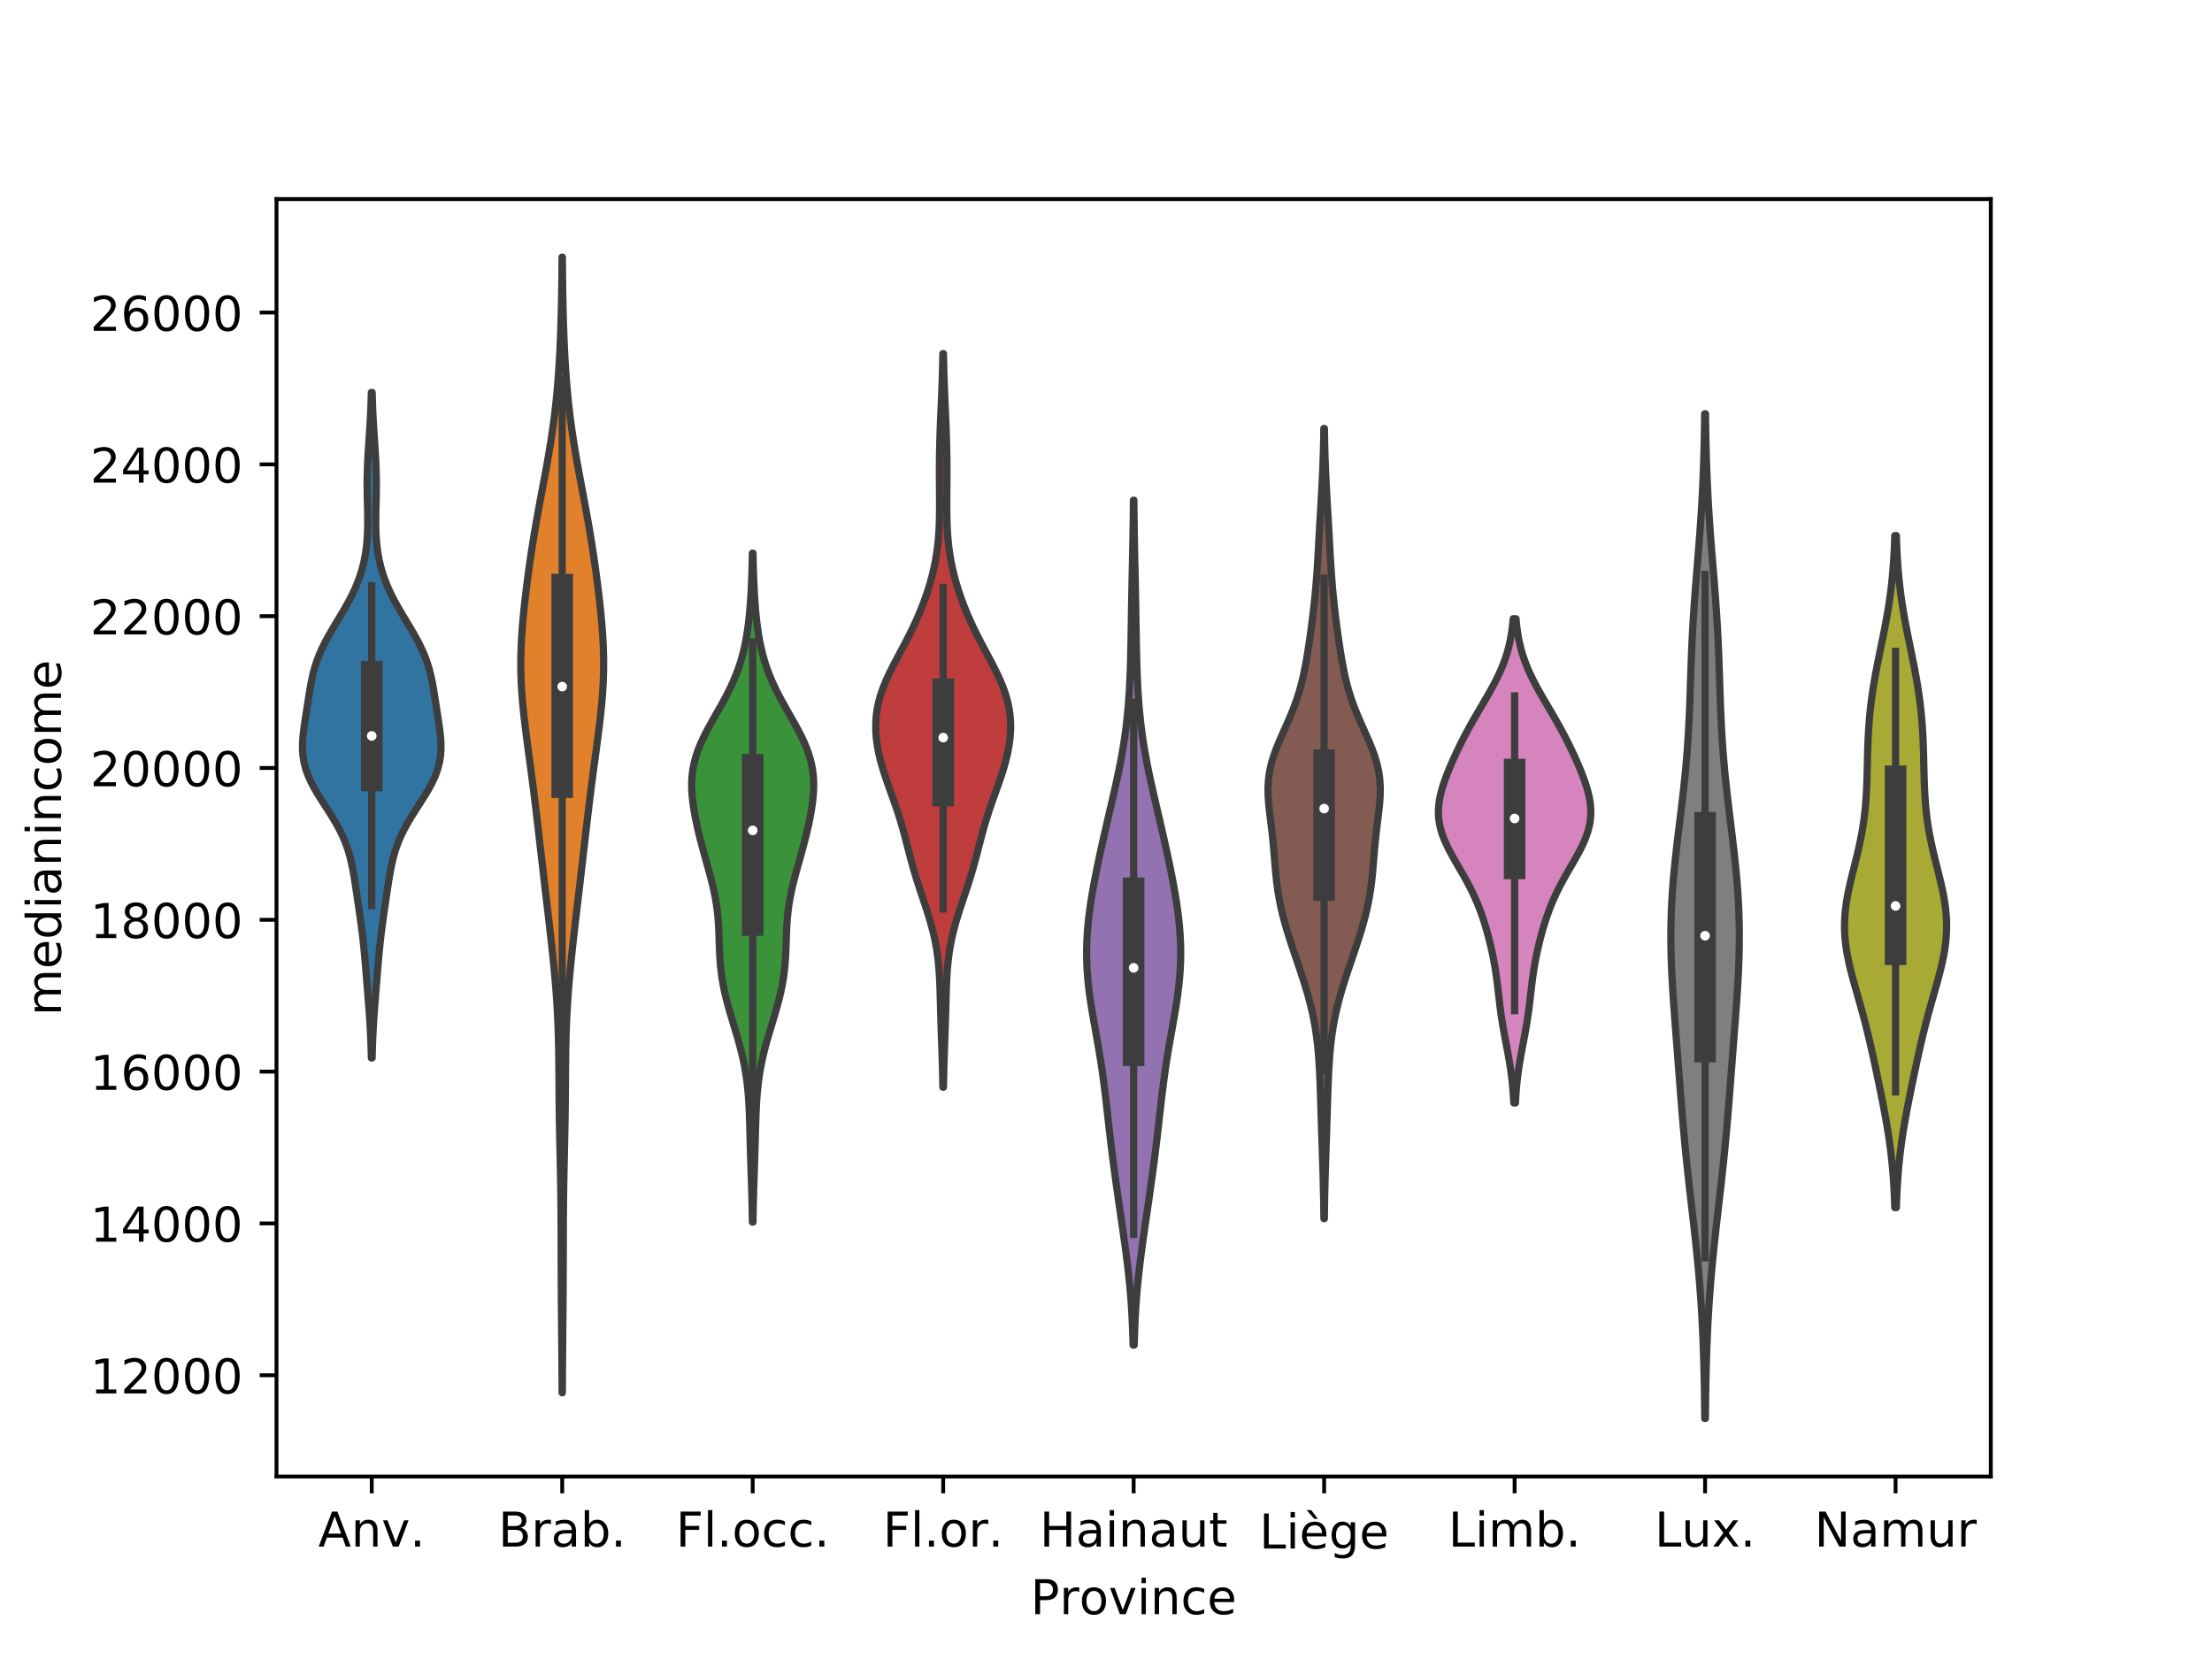 <?xml version="1.0" encoding="utf-8" standalone="no"?>
<!DOCTYPE svg PUBLIC "-//W3C//DTD SVG 1.1//EN"
  "http://www.w3.org/Graphics/SVG/1.1/DTD/svg11.dtd">
<!-- Created with matplotlib (http://matplotlib.org/) -->
<svg height="345.6pt" version="1.1" viewBox="0 0 460.8 345.6" width="460.8pt" xmlns="http://www.w3.org/2000/svg" xmlns:xlink="http://www.w3.org/1999/xlink">
 <defs>
  <style type="text/css">
*{stroke-linecap:butt;stroke-linejoin:round;}
  </style>
 </defs>
 <g id="figure_1">
  <g id="patch_1">
   <path d="M 0 345.6 
L 460.8 345.6 
L 460.8 0 
L 0 0 
z
" style="fill:#ffffff;"/>
  </g>
  <g id="axes_1">
   <g id="patch_2">
    <path d="M 57.6 307.584 
L 414.72 307.584 
L 414.72 41.472 
L 57.6 41.472 
z
" style="fill:#ffffff;"/>
   </g>
   <g id="PolyCollection_1">
    <defs>
     <path d="M 77.522 -125.204 
L 77.358 -125.204 
L 77.324 -126.605 
L 77.281 -128.005 
L 77.226 -129.406 
L 77.159 -130.806 
L 77.081 -132.207 
L 76.992 -133.607 
L 76.894 -135.007 
L 76.788 -136.408 
L 76.678 -137.808 
L 76.565 -139.209 
L 76.451 -140.609 
L 76.337 -142.01 
L 76.223 -143.41 
L 76.106 -144.81 
L 75.985 -146.211 
L 75.855 -147.611 
L 75.713 -149.012 
L 75.558 -150.412 
L 75.388 -151.812 
L 75.204 -153.213 
L 75.01 -154.613 
L 74.808 -156.014 
L 74.603 -157.414 
L 74.397 -158.815 
L 74.19 -160.215 
L 73.979 -161.615 
L 73.755 -163.016 
L 73.508 -164.416 
L 73.221 -165.817 
L 72.879 -167.217 
L 72.466 -168.618 
L 71.968 -170.018 
L 71.378 -171.418 
L 70.694 -172.819 
L 69.924 -174.219 
L 69.083 -175.62 
L 68.195 -177.02 
L 67.291 -178.421 
L 66.404 -179.821 
L 65.57 -181.221 
L 64.822 -182.622 
L 64.187 -184.022 
L 63.684 -185.423 
L 63.323 -186.823 
L 63.103 -188.223 
L 63.012 -189.624 
L 63.032 -191.024 
L 63.138 -192.425 
L 63.304 -193.825 
L 63.505 -195.226 
L 63.721 -196.626 
L 63.939 -198.026 
L 64.155 -199.427 
L 64.372 -200.827 
L 64.6 -202.228 
L 64.857 -203.628 
L 65.161 -205.029 
L 65.529 -206.429 
L 65.975 -207.829 
L 66.508 -209.23 
L 67.13 -210.63 
L 67.832 -212.031 
L 68.602 -213.431 
L 69.42 -214.831 
L 70.261 -216.232 
L 71.104 -217.632 
L 71.923 -219.033 
L 72.699 -220.433 
L 73.417 -221.834 
L 74.064 -223.234 
L 74.633 -224.634 
L 75.124 -226.035 
L 75.534 -227.435 
L 75.869 -228.836 
L 76.132 -230.236 
L 76.328 -231.637 
L 76.465 -233.037 
L 76.55 -234.437 
L 76.593 -235.838 
L 76.601 -237.238 
L 76.585 -238.639 
L 76.556 -240.039 
L 76.523 -241.44 
L 76.495 -242.84 
L 76.48 -244.24 
L 76.483 -245.641 
L 76.507 -247.041 
L 76.551 -248.442 
L 76.614 -249.842 
L 76.693 -251.242 
L 76.782 -252.643 
L 76.875 -254.043 
L 76.969 -255.444 
L 77.057 -256.844 
L 77.137 -258.245 
L 77.207 -259.645 
L 77.266 -261.045 
L 77.313 -262.446 
L 77.35 -263.846 
L 77.53 -263.846 
L 77.53 -263.846 
L 77.567 -262.446 
L 77.614 -261.045 
L 77.673 -259.645 
L 77.743 -258.245 
L 77.823 -256.844 
L 77.911 -255.444 
L 78.005 -254.043 
L 78.098 -252.643 
L 78.187 -251.242 
L 78.266 -249.842 
L 78.329 -248.442 
L 78.373 -247.041 
L 78.397 -245.641 
L 78.4 -244.24 
L 78.385 -242.84 
L 78.357 -241.44 
L 78.324 -240.039 
L 78.295 -238.639 
L 78.279 -237.238 
L 78.287 -235.838 
L 78.33 -234.437 
L 78.415 -233.037 
L 78.552 -231.637 
L 78.748 -230.236 
L 79.011 -228.836 
L 79.346 -227.435 
L 79.756 -226.035 
L 80.247 -224.634 
L 80.816 -223.234 
L 81.463 -221.834 
L 82.181 -220.433 
L 82.957 -219.033 
L 83.776 -217.632 
L 84.619 -216.232 
L 85.46 -214.831 
L 86.278 -213.431 
L 87.048 -212.031 
L 87.75 -210.63 
L 88.372 -209.23 
L 88.905 -207.829 
L 89.351 -206.429 
L 89.719 -205.029 
L 90.023 -203.628 
L 90.28 -202.228 
L 90.508 -200.827 
L 90.725 -199.427 
L 90.941 -198.026 
L 91.159 -196.626 
L 91.375 -195.226 
L 91.576 -193.825 
L 91.742 -192.425 
L 91.848 -191.024 
L 91.868 -189.624 
L 91.777 -188.223 
L 91.557 -186.823 
L 91.196 -185.423 
L 90.693 -184.022 
L 90.058 -182.622 
L 89.31 -181.221 
L 88.476 -179.821 
L 87.589 -178.421 
L 86.685 -177.02 
L 85.797 -175.62 
L 84.956 -174.219 
L 84.186 -172.819 
L 83.502 -171.418 
L 82.912 -170.018 
L 82.414 -168.618 
L 82.001 -167.217 
L 81.659 -165.817 
L 81.372 -164.416 
L 81.125 -163.016 
L 80.901 -161.615 
L 80.69 -160.215 
L 80.483 -158.815 
L 80.277 -157.414 
L 80.072 -156.014 
L 79.87 -154.613 
L 79.676 -153.213 
L 79.492 -151.812 
L 79.322 -150.412 
L 79.167 -149.012 
L 79.025 -147.611 
L 78.895 -146.211 
L 78.774 -144.81 
L 78.657 -143.41 
L 78.543 -142.01 
L 78.429 -140.609 
L 78.315 -139.209 
L 78.202 -137.808 
L 78.092 -136.408 
L 77.986 -135.007 
L 77.888 -133.607 
L 77.799 -132.207 
L 77.721 -130.806 
L 77.654 -129.406 
L 77.599 -128.005 
L 77.556 -126.605 
L 77.522 -125.204 
z
" id="m335d0b8869" style="stroke:#3d3d3d;stroke-width:1.5;"/>
    </defs>
    <g clip-path="url(#p162e96854f)">
     <use style="fill:#3274a1;stroke:#3d3d3d;stroke-width:1.5;" x="0" xlink:href="#m335d0b8869" y="345.6"/>
    </g>
   </g>
   <g id="PolyCollection_2">
    <defs>
     <path d="M 117.147 -55.463 
L 117.093 -55.463 
L 117.082 -57.853 
L 117.068 -60.242 
L 117.05 -62.632 
L 117.03 -65.021 
L 117.008 -67.411 
L 116.985 -69.801 
L 116.963 -72.19 
L 116.943 -74.58 
L 116.926 -76.969 
L 116.914 -79.359 
L 116.905 -81.749 
L 116.899 -84.138 
L 116.895 -86.528 
L 116.889 -88.917 
L 116.88 -91.307 
L 116.863 -93.696 
L 116.839 -96.086 
L 116.805 -98.476 
L 116.762 -100.865 
L 116.713 -103.255 
L 116.66 -105.644 
L 116.608 -108.034 
L 116.561 -110.424 
L 116.52 -112.813 
L 116.489 -115.203 
L 116.466 -117.592 
L 116.449 -119.982 
L 116.432 -122.371 
L 116.41 -124.761 
L 116.375 -127.151 
L 116.321 -129.54 
L 116.243 -131.93 
L 116.137 -134.319 
L 116.001 -136.709 
L 115.835 -139.099 
L 115.641 -141.488 
L 115.423 -143.878 
L 115.184 -146.267 
L 114.929 -148.657 
L 114.662 -151.046 
L 114.387 -153.436 
L 114.107 -155.826 
L 113.825 -158.215 
L 113.543 -160.605 
L 113.264 -162.994 
L 112.987 -165.384 
L 112.712 -167.774 
L 112.438 -170.163 
L 112.162 -172.553 
L 111.883 -174.942 
L 111.598 -177.332 
L 111.305 -179.722 
L 111.004 -182.111 
L 110.693 -184.501 
L 110.375 -186.89 
L 110.053 -189.28 
L 109.735 -191.669 
L 109.43 -194.059 
L 109.148 -196.449 
L 108.903 -198.838 
L 108.707 -201.228 
L 108.569 -203.617 
L 108.498 -206.007 
L 108.495 -208.397 
L 108.559 -210.786 
L 108.684 -213.176 
L 108.862 -215.565 
L 109.081 -217.955 
L 109.335 -220.344 
L 109.615 -222.734 
L 109.918 -225.124 
L 110.242 -227.513 
L 110.587 -229.903 
L 110.954 -232.292 
L 111.345 -234.682 
L 111.756 -237.072 
L 112.187 -239.461 
L 112.631 -241.851 
L 113.081 -244.24 
L 113.529 -246.63 
L 113.966 -249.019 
L 114.382 -251.409 
L 114.772 -253.799 
L 115.13 -256.188 
L 115.451 -258.578 
L 115.735 -260.967 
L 115.983 -263.357 
L 116.195 -265.747 
L 116.375 -268.136 
L 116.527 -270.526 
L 116.653 -272.915 
L 116.758 -275.305 
L 116.843 -277.694 
L 116.912 -280.084 
L 116.967 -282.474 
L 117.01 -284.863 
L 117.042 -287.253 
L 117.067 -289.642 
L 117.084 -292.032 
L 117.156 -292.032 
L 117.156 -292.032 
L 117.173 -289.642 
L 117.198 -287.253 
L 117.23 -284.863 
L 117.273 -282.474 
L 117.328 -280.084 
L 117.397 -277.694 
L 117.482 -275.305 
L 117.587 -272.915 
L 117.713 -270.526 
L 117.865 -268.136 
L 118.045 -265.747 
L 118.257 -263.357 
L 118.505 -260.967 
L 118.789 -258.578 
L 119.11 -256.188 
L 119.468 -253.799 
L 119.858 -251.409 
L 120.274 -249.019 
L 120.711 -246.63 
L 121.159 -244.24 
L 121.609 -241.851 
L 122.053 -239.461 
L 122.484 -237.072 
L 122.895 -234.682 
L 123.286 -232.292 
L 123.653 -229.903 
L 123.998 -227.513 
L 124.322 -225.124 
L 124.625 -222.734 
L 124.905 -220.344 
L 125.159 -217.955 
L 125.378 -215.565 
L 125.556 -213.176 
L 125.681 -210.786 
L 125.745 -208.397 
L 125.742 -206.007 
L 125.671 -203.617 
L 125.533 -201.228 
L 125.337 -198.838 
L 125.092 -196.449 
L 124.81 -194.059 
L 124.505 -191.669 
L 124.187 -189.28 
L 123.865 -186.89 
L 123.547 -184.501 
L 123.236 -182.111 
L 122.935 -179.722 
L 122.642 -177.332 
L 122.357 -174.942 
L 122.078 -172.553 
L 121.802 -170.163 
L 121.528 -167.774 
L 121.253 -165.384 
L 120.976 -162.994 
L 120.697 -160.605 
L 120.415 -158.215 
L 120.133 -155.826 
L 119.853 -153.436 
L 119.578 -151.046 
L 119.311 -148.657 
L 119.056 -146.267 
L 118.817 -143.878 
L 118.599 -141.488 
L 118.405 -139.099 
L 118.239 -136.709 
L 118.103 -134.319 
L 117.997 -131.93 
L 117.919 -129.54 
L 117.865 -127.151 
L 117.83 -124.761 
L 117.808 -122.371 
L 117.791 -119.982 
L 117.774 -117.592 
L 117.751 -115.203 
L 117.72 -112.813 
L 117.679 -110.424 
L 117.632 -108.034 
L 117.58 -105.644 
L 117.527 -103.255 
L 117.478 -100.865 
L 117.435 -98.476 
L 117.401 -96.086 
L 117.377 -93.696 
L 117.36 -91.307 
L 117.351 -88.917 
L 117.345 -86.528 
L 117.341 -84.138 
L 117.335 -81.749 
L 117.326 -79.359 
L 117.314 -76.969 
L 117.297 -74.58 
L 117.277 -72.19 
L 117.255 -69.801 
L 117.232 -67.411 
L 117.21 -65.021 
L 117.19 -62.632 
L 117.172 -60.242 
L 117.158 -57.853 
L 117.147 -55.463 
z
" id="m3b51c123a5" style="stroke:#3d3d3d;stroke-width:1.5;"/>
    </defs>
    <g clip-path="url(#p162e96854f)">
     <use style="fill:#e1812c;stroke:#3d3d3d;stroke-width:1.5;" x="0" xlink:href="#m3b51c123a5" y="345.6"/>
    </g>
   </g>
   <g id="PolyCollection_3">
    <defs>
     <path d="M 156.864 -91.024 
L 156.736 -91.024 
L 156.715 -92.431 
L 156.688 -93.839 
L 156.657 -95.246 
L 156.62 -96.654 
L 156.58 -98.061 
L 156.536 -99.469 
L 156.489 -100.876 
L 156.442 -102.284 
L 156.396 -103.691 
L 156.352 -105.099 
L 156.31 -106.506 
L 156.271 -107.913 
L 156.234 -109.321 
L 156.196 -110.728 
L 156.155 -112.136 
L 156.107 -113.543 
L 156.045 -114.951 
L 155.966 -116.358 
L 155.862 -117.766 
L 155.729 -119.173 
L 155.562 -120.581 
L 155.357 -121.988 
L 155.112 -123.396 
L 154.827 -124.803 
L 154.503 -126.211 
L 154.144 -127.618 
L 153.756 -129.026 
L 153.346 -130.433 
L 152.922 -131.841 
L 152.495 -133.248 
L 152.075 -134.656 
L 151.673 -136.063 
L 151.299 -137.471 
L 150.963 -138.878 
L 150.67 -140.286 
L 150.425 -141.693 
L 150.23 -143.101 
L 150.081 -144.508 
L 149.974 -145.916 
L 149.899 -147.323 
L 149.845 -148.731 
L 149.8 -150.138 
L 149.748 -151.546 
L 149.677 -152.953 
L 149.576 -154.361 
L 149.433 -155.768 
L 149.245 -157.175 
L 149.009 -158.583 
L 148.726 -159.99 
L 148.403 -161.398 
L 148.047 -162.805 
L 147.669 -164.213 
L 147.277 -165.62 
L 146.883 -167.028 
L 146.494 -168.435 
L 146.116 -169.843 
L 145.755 -171.25 
L 145.416 -172.658 
L 145.1 -174.065 
L 144.814 -175.473 
L 144.563 -176.88 
L 144.354 -178.288 
L 144.198 -179.695 
L 144.106 -181.103 
L 144.092 -182.51 
L 144.166 -183.918 
L 144.338 -185.325 
L 144.616 -186.733 
L 145 -188.14 
L 145.488 -189.548 
L 146.071 -190.955 
L 146.736 -192.363 
L 147.466 -193.77 
L 148.241 -195.178 
L 149.04 -196.585 
L 149.843 -197.993 
L 150.629 -199.4 
L 151.383 -200.808 
L 152.09 -202.215 
L 152.741 -203.623 
L 153.33 -205.03 
L 153.855 -206.437 
L 154.315 -207.845 
L 154.714 -209.252 
L 155.056 -210.66 
L 155.347 -212.067 
L 155.593 -213.475 
L 155.801 -214.882 
L 155.977 -216.29 
L 156.125 -217.697 
L 156.25 -219.105 
L 156.356 -220.512 
L 156.445 -221.92 
L 156.519 -223.327 
L 156.58 -224.735 
L 156.631 -226.142 
L 156.672 -227.55 
L 156.705 -228.957 
L 156.731 -230.365 
L 156.869 -230.365 
L 156.869 -230.365 
L 156.895 -228.957 
L 156.928 -227.55 
L 156.969 -226.142 
L 157.02 -224.735 
L 157.081 -223.327 
L 157.155 -221.92 
L 157.244 -220.512 
L 157.35 -219.105 
L 157.475 -217.697 
L 157.623 -216.29 
L 157.799 -214.882 
L 158.007 -213.475 
L 158.253 -212.067 
L 158.544 -210.66 
L 158.886 -209.252 
L 159.285 -207.845 
L 159.745 -206.437 
L 160.27 -205.03 
L 160.859 -203.623 
L 161.51 -202.215 
L 162.217 -200.808 
L 162.971 -199.4 
L 163.757 -197.993 
L 164.56 -196.585 
L 165.359 -195.178 
L 166.134 -193.77 
L 166.864 -192.363 
L 167.529 -190.955 
L 168.112 -189.548 
L 168.6 -188.14 
L 168.984 -186.733 
L 169.262 -185.325 
L 169.434 -183.918 
L 169.508 -182.51 
L 169.494 -181.103 
L 169.402 -179.695 
L 169.246 -178.288 
L 169.037 -176.88 
L 168.786 -175.473 
L 168.5 -174.065 
L 168.184 -172.658 
L 167.845 -171.25 
L 167.484 -169.843 
L 167.106 -168.435 
L 166.717 -167.028 
L 166.323 -165.62 
L 165.931 -164.213 
L 165.553 -162.805 
L 165.197 -161.398 
L 164.874 -159.99 
L 164.591 -158.583 
L 164.355 -157.175 
L 164.167 -155.768 
L 164.024 -154.361 
L 163.923 -152.953 
L 163.852 -151.546 
L 163.8 -150.138 
L 163.755 -148.731 
L 163.701 -147.323 
L 163.626 -145.916 
L 163.519 -144.508 
L 163.37 -143.101 
L 163.175 -141.693 
L 162.93 -140.286 
L 162.637 -138.878 
L 162.301 -137.471 
L 161.927 -136.063 
L 161.525 -134.656 
L 161.105 -133.248 
L 160.678 -131.841 
L 160.254 -130.433 
L 159.844 -129.026 
L 159.456 -127.618 
L 159.097 -126.211 
L 158.773 -124.803 
L 158.488 -123.396 
L 158.243 -121.988 
L 158.038 -120.581 
L 157.871 -119.173 
L 157.738 -117.766 
L 157.634 -116.358 
L 157.555 -114.951 
L 157.493 -113.543 
L 157.445 -112.136 
L 157.404 -110.728 
L 157.366 -109.321 
L 157.329 -107.913 
L 157.29 -106.506 
L 157.248 -105.099 
L 157.204 -103.691 
L 157.158 -102.284 
L 157.111 -100.876 
L 157.064 -99.469 
L 157.02 -98.061 
L 156.98 -96.654 
L 156.943 -95.246 
L 156.912 -93.839 
L 156.885 -92.431 
L 156.864 -91.024 
z
" id="m04ad4d20e8" style="stroke:#3d3d3d;stroke-width:1.5;"/>
    </defs>
    <g clip-path="url(#p162e96854f)">
     <use style="fill:#3a923a;stroke:#3d3d3d;stroke-width:1.5;" x="0" xlink:href="#m04ad4d20e8" y="345.6"/>
    </g>
   </g>
   <g id="PolyCollection_4">
    <defs>
     <path d="M 196.546 -119.115 
L 196.414 -119.115 
L 196.388 -120.659 
L 196.354 -122.203 
L 196.314 -123.746 
L 196.268 -125.29 
L 196.216 -126.833 
L 196.162 -128.377 
L 196.106 -129.92 
L 196.053 -131.464 
L 196.003 -133.007 
L 195.957 -134.551 
L 195.915 -136.095 
L 195.875 -137.638 
L 195.83 -139.182 
L 195.775 -140.725 
L 195.699 -142.269 
L 195.595 -143.812 
L 195.452 -145.356 
L 195.262 -146.9 
L 195.018 -148.443 
L 194.718 -149.987 
L 194.361 -151.53 
L 193.952 -153.074 
L 193.498 -154.617 
L 193.01 -156.161 
L 192.5 -157.704 
L 191.982 -159.248 
L 191.471 -160.792 
L 190.976 -162.335 
L 190.505 -163.879 
L 190.061 -165.422 
L 189.641 -166.966 
L 189.238 -168.509 
L 188.842 -170.053 
L 188.438 -171.596 
L 188.014 -173.14 
L 187.562 -174.684 
L 187.076 -176.227 
L 186.558 -177.771 
L 186.015 -179.314 
L 185.46 -180.858 
L 184.91 -182.401 
L 184.381 -183.945 
L 183.891 -185.488 
L 183.453 -187.032 
L 183.081 -188.576 
L 182.785 -190.119 
L 182.572 -191.663 
L 182.452 -193.206 
L 182.432 -194.75 
L 182.519 -196.293 
L 182.72 -197.837 
L 183.038 -199.38 
L 183.472 -200.924 
L 184.015 -202.468 
L 184.654 -204.011 
L 185.373 -205.555 
L 186.149 -207.098 
L 186.961 -208.642 
L 187.785 -210.185 
L 188.602 -211.729 
L 189.397 -213.272 
L 190.157 -214.816 
L 190.874 -216.36 
L 191.546 -217.903 
L 192.169 -219.447 
L 192.744 -220.99 
L 193.269 -222.534 
L 193.744 -224.077 
L 194.167 -225.621 
L 194.537 -227.164 
L 194.853 -228.708 
L 195.114 -230.252 
L 195.322 -231.795 
L 195.48 -233.339 
L 195.592 -234.882 
L 195.665 -236.426 
L 195.707 -237.969 
L 195.724 -239.513 
L 195.725 -241.057 
L 195.716 -242.6 
L 195.705 -244.144 
L 195.695 -245.687 
L 195.691 -247.231 
L 195.695 -248.774 
L 195.708 -250.318 
L 195.733 -251.861 
L 195.768 -253.405 
L 195.814 -254.949 
L 195.869 -256.492 
L 195.93 -258.036 
L 195.997 -259.579 
L 196.065 -261.123 
L 196.133 -262.666 
L 196.197 -264.21 
L 196.255 -265.753 
L 196.306 -267.297 
L 196.349 -268.841 
L 196.385 -270.384 
L 196.412 -271.928 
L 196.548 -271.928 
L 196.548 -271.928 
L 196.575 -270.384 
L 196.611 -268.841 
L 196.654 -267.297 
L 196.705 -265.753 
L 196.763 -264.21 
L 196.827 -262.666 
L 196.895 -261.123 
L 196.963 -259.579 
L 197.03 -258.036 
L 197.091 -256.492 
L 197.146 -254.949 
L 197.192 -253.405 
L 197.227 -251.861 
L 197.252 -250.318 
L 197.265 -248.774 
L 197.269 -247.231 
L 197.265 -245.687 
L 197.255 -244.144 
L 197.244 -242.6 
L 197.235 -241.057 
L 197.236 -239.513 
L 197.253 -237.969 
L 197.295 -236.426 
L 197.368 -234.882 
L 197.48 -233.339 
L 197.638 -231.795 
L 197.846 -230.252 
L 198.107 -228.708 
L 198.423 -227.164 
L 198.793 -225.621 
L 199.216 -224.077 
L 199.691 -222.534 
L 200.216 -220.99 
L 200.791 -219.447 
L 201.414 -217.903 
L 202.086 -216.36 
L 202.803 -214.816 
L 203.563 -213.272 
L 204.358 -211.729 
L 205.175 -210.185 
L 205.999 -208.642 
L 206.811 -207.098 
L 207.587 -205.555 
L 208.306 -204.011 
L 208.945 -202.468 
L 209.488 -200.924 
L 209.922 -199.38 
L 210.24 -197.837 
L 210.441 -196.293 
L 210.528 -194.75 
L 210.508 -193.206 
L 210.388 -191.663 
L 210.175 -190.119 
L 209.879 -188.576 
L 209.507 -187.032 
L 209.069 -185.488 
L 208.579 -183.945 
L 208.05 -182.401 
L 207.5 -180.858 
L 206.945 -179.314 
L 206.402 -177.771 
L 205.884 -176.227 
L 205.398 -174.684 
L 204.946 -173.14 
L 204.522 -171.596 
L 204.118 -170.053 
L 203.722 -168.509 
L 203.319 -166.966 
L 202.899 -165.422 
L 202.455 -163.879 
L 201.984 -162.335 
L 201.489 -160.792 
L 200.978 -159.248 
L 200.46 -157.704 
L 199.95 -156.161 
L 199.462 -154.617 
L 199.008 -153.074 
L 198.599 -151.53 
L 198.242 -149.987 
L 197.942 -148.443 
L 197.698 -146.9 
L 197.508 -145.356 
L 197.365 -143.812 
L 197.261 -142.269 
L 197.185 -140.725 
L 197.13 -139.182 
L 197.085 -137.638 
L 197.045 -136.095 
L 197.003 -134.551 
L 196.957 -133.007 
L 196.907 -131.464 
L 196.854 -129.92 
L 196.798 -128.377 
L 196.744 -126.833 
L 196.692 -125.29 
L 196.646 -123.746 
L 196.606 -122.203 
L 196.572 -120.659 
L 196.546 -119.115 
z
" id="m641cc41a11" style="stroke:#3d3d3d;stroke-width:1.5;"/>
    </defs>
    <g clip-path="url(#p162e96854f)">
     <use style="fill:#c03d3e;stroke:#3d3d3d;stroke-width:1.5;" x="0" xlink:href="#m641cc41a11" y="345.6"/>
    </g>
   </g>
   <g id="PolyCollection_5">
    <defs>
     <path d="M 236.28 -65.391 
L 236.04 -65.391 
L 235.992 -67.169 
L 235.931 -68.946 
L 235.852 -70.724 
L 235.756 -72.502 
L 235.64 -74.28 
L 235.503 -76.058 
L 235.344 -77.836 
L 235.165 -79.614 
L 234.967 -81.392 
L 234.752 -83.17 
L 234.522 -84.948 
L 234.281 -86.725 
L 234.031 -88.503 
L 233.776 -90.281 
L 233.519 -92.059 
L 233.26 -93.837 
L 233.003 -95.615 
L 232.749 -97.393 
L 232.499 -99.171 
L 232.254 -100.949 
L 232.015 -102.727 
L 231.784 -104.504 
L 231.56 -106.282 
L 231.344 -108.06 
L 231.135 -109.838 
L 230.932 -111.616 
L 230.731 -113.394 
L 230.53 -115.172 
L 230.325 -116.95 
L 230.111 -118.728 
L 229.884 -120.506 
L 229.64 -122.283 
L 229.377 -124.061 
L 229.096 -125.839 
L 228.798 -127.617 
L 228.486 -129.395 
L 228.168 -131.173 
L 227.851 -132.951 
L 227.544 -134.729 
L 227.255 -136.507 
L 226.995 -138.285 
L 226.771 -140.062 
L 226.59 -141.84 
L 226.459 -143.618 
L 226.38 -145.396 
L 226.356 -147.174 
L 226.386 -148.952 
L 226.47 -150.73 
L 226.604 -152.508 
L 226.785 -154.286 
L 227.007 -156.064 
L 227.266 -157.841 
L 227.557 -159.619 
L 227.874 -161.397 
L 228.213 -163.175 
L 228.57 -164.953 
L 228.941 -166.731 
L 229.325 -168.509 
L 229.719 -170.287 
L 230.122 -172.065 
L 230.531 -173.843 
L 230.944 -175.62 
L 231.358 -177.398 
L 231.771 -179.176 
L 232.178 -180.954 
L 232.575 -182.732 
L 232.956 -184.51 
L 233.317 -186.288 
L 233.654 -188.066 
L 233.963 -189.844 
L 234.242 -191.622 
L 234.49 -193.399 
L 234.707 -195.177 
L 234.894 -196.955 
L 235.052 -198.733 
L 235.184 -200.511 
L 235.292 -202.289 
L 235.38 -204.067 
L 235.451 -205.845 
L 235.508 -207.623 
L 235.553 -209.401 
L 235.591 -211.178 
L 235.622 -212.956 
L 235.651 -214.734 
L 235.679 -216.512 
L 235.708 -218.29 
L 235.738 -220.068 
L 235.771 -221.846 
L 235.806 -223.624 
L 235.843 -225.402 
L 235.881 -227.18 
L 235.919 -228.957 
L 235.956 -230.735 
L 235.991 -232.513 
L 236.023 -234.291 
L 236.051 -236.069 
L 236.075 -237.847 
L 236.096 -239.625 
L 236.112 -241.403 
L 236.208 -241.403 
L 236.208 -241.403 
L 236.224 -239.625 
L 236.245 -237.847 
L 236.269 -236.069 
L 236.297 -234.291 
L 236.329 -232.513 
L 236.364 -230.735 
L 236.401 -228.957 
L 236.439 -227.18 
L 236.477 -225.402 
L 236.514 -223.624 
L 236.549 -221.846 
L 236.582 -220.068 
L 236.612 -218.29 
L 236.641 -216.512 
L 236.669 -214.734 
L 236.698 -212.956 
L 236.729 -211.178 
L 236.767 -209.401 
L 236.812 -207.623 
L 236.869 -205.845 
L 236.94 -204.067 
L 237.028 -202.289 
L 237.136 -200.511 
L 237.268 -198.733 
L 237.426 -196.955 
L 237.613 -195.177 
L 237.83 -193.399 
L 238.078 -191.622 
L 238.357 -189.844 
L 238.666 -188.066 
L 239.003 -186.288 
L 239.364 -184.51 
L 239.745 -182.732 
L 240.142 -180.954 
L 240.549 -179.176 
L 240.962 -177.398 
L 241.376 -175.62 
L 241.789 -173.843 
L 242.198 -172.065 
L 242.601 -170.287 
L 242.995 -168.509 
L 243.379 -166.731 
L 243.75 -164.953 
L 244.107 -163.175 
L 244.446 -161.397 
L 244.763 -159.619 
L 245.054 -157.841 
L 245.313 -156.064 
L 245.535 -154.286 
L 245.716 -152.508 
L 245.85 -150.73 
L 245.934 -148.952 
L 245.964 -147.174 
L 245.94 -145.396 
L 245.861 -143.618 
L 245.73 -141.84 
L 245.549 -140.062 
L 245.325 -138.285 
L 245.065 -136.507 
L 244.776 -134.729 
L 244.469 -132.951 
L 244.152 -131.173 
L 243.834 -129.395 
L 243.522 -127.617 
L 243.224 -125.839 
L 242.943 -124.061 
L 242.68 -122.283 
L 242.436 -120.506 
L 242.209 -118.728 
L 241.995 -116.95 
L 241.79 -115.172 
L 241.589 -113.394 
L 241.388 -111.616 
L 241.185 -109.838 
L 240.976 -108.06 
L 240.76 -106.282 
L 240.536 -104.504 
L 240.305 -102.727 
L 240.066 -100.949 
L 239.821 -99.171 
L 239.571 -97.393 
L 239.317 -95.615 
L 239.06 -93.837 
L 238.801 -92.059 
L 238.544 -90.281 
L 238.289 -88.503 
L 238.039 -86.725 
L 237.798 -84.948 
L 237.568 -83.17 
L 237.353 -81.392 
L 237.155 -79.614 
L 236.976 -77.836 
L 236.817 -76.058 
L 236.68 -74.28 
L 236.564 -72.502 
L 236.468 -70.724 
L 236.389 -68.946 
L 236.328 -67.169 
L 236.28 -65.391 
z
" id="m59e7fd85c5" style="stroke:#3d3d3d;stroke-width:1.5;"/>
    </defs>
    <g clip-path="url(#p162e96854f)">
     <use style="fill:#9372b2;stroke:#3d3d3d;stroke-width:1.5;" x="0" xlink:href="#m59e7fd85c5" y="345.6"/>
    </g>
   </g>
   <g id="PolyCollection_6">
    <defs>
     <path d="M 275.889 -91.735 
L 275.791 -91.735 
L 275.772 -93.398 
L 275.747 -95.06 
L 275.715 -96.723 
L 275.678 -98.386 
L 275.636 -100.049 
L 275.588 -101.711 
L 275.536 -103.374 
L 275.481 -105.037 
L 275.425 -106.699 
L 275.369 -108.362 
L 275.314 -110.025 
L 275.261 -111.688 
L 275.209 -113.35 
L 275.159 -115.013 
L 275.108 -116.676 
L 275.053 -118.339 
L 274.993 -120.001 
L 274.922 -121.664 
L 274.836 -123.327 
L 274.73 -124.99 
L 274.596 -126.652 
L 274.428 -128.315 
L 274.221 -129.978 
L 273.968 -131.64 
L 273.667 -133.303 
L 273.316 -134.966 
L 272.915 -136.629 
L 272.467 -138.291 
L 271.979 -139.954 
L 271.457 -141.617 
L 270.911 -143.28 
L 270.35 -144.942 
L 269.784 -146.605 
L 269.223 -148.268 
L 268.678 -149.93 
L 268.157 -151.593 
L 267.672 -153.256 
L 267.229 -154.919 
L 266.837 -156.581 
L 266.499 -158.244 
L 266.217 -159.907 
L 265.987 -161.57 
L 265.802 -163.232 
L 265.649 -164.895 
L 265.513 -166.558 
L 265.378 -168.221 
L 265.23 -169.883 
L 265.061 -171.546 
L 264.869 -173.209 
L 264.662 -174.871 
L 264.459 -176.534 
L 264.285 -178.197 
L 264.171 -179.86 
L 264.147 -181.522 
L 264.239 -183.185 
L 264.467 -184.848 
L 264.833 -186.511 
L 265.332 -188.173 
L 265.942 -189.836 
L 266.633 -191.499 
L 267.37 -193.161 
L 268.115 -194.824 
L 268.836 -196.487 
L 269.508 -198.15 
L 270.113 -199.812 
L 270.646 -201.475 
L 271.107 -203.138 
L 271.505 -204.801 
L 271.851 -206.463 
L 272.156 -208.126 
L 272.432 -209.789 
L 272.688 -211.452 
L 272.929 -213.114 
L 273.157 -214.777 
L 273.373 -216.44 
L 273.576 -218.102 
L 273.764 -219.765 
L 273.936 -221.428 
L 274.089 -223.091 
L 274.226 -224.753 
L 274.348 -226.416 
L 274.457 -228.079 
L 274.557 -229.742 
L 274.651 -231.404 
L 274.743 -233.067 
L 274.836 -234.73 
L 274.93 -236.393 
L 275.026 -238.055 
L 275.124 -239.718 
L 275.221 -241.381 
L 275.315 -243.043 
L 275.404 -244.706 
L 275.486 -246.369 
L 275.559 -248.032 
L 275.623 -249.694 
L 275.676 -251.357 
L 275.72 -253.02 
L 275.754 -254.683 
L 275.78 -256.345 
L 275.9 -256.345 
L 275.9 -256.345 
L 275.926 -254.683 
L 275.96 -253.02 
L 276.004 -251.357 
L 276.057 -249.694 
L 276.121 -248.032 
L 276.194 -246.369 
L 276.276 -244.706 
L 276.365 -243.043 
L 276.459 -241.381 
L 276.556 -239.718 
L 276.654 -238.055 
L 276.75 -236.393 
L 276.844 -234.73 
L 276.937 -233.067 
L 277.029 -231.404 
L 277.123 -229.742 
L 277.223 -228.079 
L 277.332 -226.416 
L 277.454 -224.753 
L 277.591 -223.091 
L 277.744 -221.428 
L 277.916 -219.765 
L 278.104 -218.102 
L 278.307 -216.44 
L 278.523 -214.777 
L 278.751 -213.114 
L 278.992 -211.452 
L 279.248 -209.789 
L 279.524 -208.126 
L 279.829 -206.463 
L 280.175 -204.801 
L 280.573 -203.138 
L 281.034 -201.475 
L 281.567 -199.812 
L 282.172 -198.15 
L 282.844 -196.487 
L 283.565 -194.824 
L 284.31 -193.161 
L 285.047 -191.499 
L 285.738 -189.836 
L 286.348 -188.173 
L 286.847 -186.511 
L 287.213 -184.848 
L 287.441 -183.185 
L 287.533 -181.522 
L 287.509 -179.86 
L 287.395 -178.197 
L 287.221 -176.534 
L 287.018 -174.871 
L 286.811 -173.209 
L 286.619 -171.546 
L 286.45 -169.883 
L 286.302 -168.221 
L 286.167 -166.558 
L 286.031 -164.895 
L 285.878 -163.232 
L 285.693 -161.57 
L 285.463 -159.907 
L 285.181 -158.244 
L 284.843 -156.581 
L 284.451 -154.919 
L 284.008 -153.256 
L 283.523 -151.593 
L 283.002 -149.93 
L 282.457 -148.268 
L 281.896 -146.605 
L 281.33 -144.942 
L 280.769 -143.28 
L 280.223 -141.617 
L 279.701 -139.954 
L 279.213 -138.291 
L 278.765 -136.629 
L 278.364 -134.966 
L 278.013 -133.303 
L 277.712 -131.64 
L 277.459 -129.978 
L 277.252 -128.315 
L 277.084 -126.652 
L 276.95 -124.99 
L 276.844 -123.327 
L 276.758 -121.664 
L 276.687 -120.001 
L 276.627 -118.339 
L 276.572 -116.676 
L 276.521 -115.013 
L 276.471 -113.35 
L 276.419 -111.688 
L 276.366 -110.025 
L 276.311 -108.362 
L 276.255 -106.699 
L 276.199 -105.037 
L 276.144 -103.374 
L 276.092 -101.711 
L 276.044 -100.049 
L 276.002 -98.386 
L 275.965 -96.723 
L 275.933 -95.06 
L 275.908 -93.398 
L 275.889 -91.735 
z
" id="me20f7664c7" style="stroke:#3d3d3d;stroke-width:1.5;"/>
    </defs>
    <g clip-path="url(#p162e96854f)">
     <use style="fill:#845b53;stroke:#3d3d3d;stroke-width:1.5;" x="0" xlink:href="#me20f7664c7" y="345.6"/>
    </g>
   </g>
   <g id="PolyCollection_7">
    <defs>
     <path d="M 315.693 -115.825 
L 315.347 -115.825 
L 315.293 -116.844 
L 315.227 -117.863 
L 315.147 -118.882 
L 315.051 -119.901 
L 314.94 -120.92 
L 314.813 -121.939 
L 314.67 -122.958 
L 314.512 -123.977 
L 314.341 -124.996 
L 314.159 -126.015 
L 313.97 -127.034 
L 313.776 -128.053 
L 313.582 -129.072 
L 313.391 -130.091 
L 313.207 -131.111 
L 313.031 -132.13 
L 312.867 -133.149 
L 312.715 -134.168 
L 312.574 -135.187 
L 312.444 -136.206 
L 312.321 -137.225 
L 312.204 -138.244 
L 312.087 -139.263 
L 311.967 -140.282 
L 311.84 -141.301 
L 311.703 -142.32 
L 311.554 -143.339 
L 311.389 -144.358 
L 311.208 -145.377 
L 311.011 -146.396 
L 310.797 -147.416 
L 310.567 -148.435 
L 310.321 -149.454 
L 310.059 -150.473 
L 309.782 -151.492 
L 309.487 -152.511 
L 309.173 -153.53 
L 308.839 -154.549 
L 308.481 -155.568 
L 308.097 -156.587 
L 307.684 -157.606 
L 307.241 -158.625 
L 306.767 -159.644 
L 306.263 -160.663 
L 305.729 -161.682 
L 305.171 -162.701 
L 304.594 -163.721 
L 304.005 -164.74 
L 303.414 -165.759 
L 302.83 -166.778 
L 302.266 -167.797 
L 301.732 -168.816 
L 301.239 -169.835 
L 300.799 -170.854 
L 300.421 -171.873 
L 300.113 -172.892 
L 299.879 -173.911 
L 299.724 -174.93 
L 299.648 -175.949 
L 299.65 -176.968 
L 299.725 -177.987 
L 299.87 -179.006 
L 300.076 -180.025 
L 300.336 -181.045 
L 300.643 -182.064 
L 300.989 -183.083 
L 301.367 -184.102 
L 301.771 -185.121 
L 302.196 -186.14 
L 302.64 -187.159 
L 303.1 -188.178 
L 303.576 -189.197 
L 304.067 -190.216 
L 304.574 -191.235 
L 305.097 -192.254 
L 305.637 -193.273 
L 306.193 -194.292 
L 306.764 -195.311 
L 307.347 -196.33 
L 307.94 -197.35 
L 308.538 -198.369 
L 309.136 -199.388 
L 309.73 -200.407 
L 310.312 -201.426 
L 310.876 -202.445 
L 311.419 -203.464 
L 311.932 -204.483 
L 312.414 -205.502 
L 312.858 -206.521 
L 313.264 -207.54 
L 313.629 -208.559 
L 313.954 -209.578 
L 314.238 -210.597 
L 314.483 -211.616 
L 314.692 -212.635 
L 314.867 -213.655 
L 315.012 -214.674 
L 315.13 -215.693 
L 315.224 -216.712 
L 315.816 -216.712 
L 315.816 -216.712 
L 315.91 -215.693 
L 316.028 -214.674 
L 316.173 -213.655 
L 316.348 -212.635 
L 316.557 -211.616 
L 316.802 -210.597 
L 317.086 -209.578 
L 317.411 -208.559 
L 317.776 -207.54 
L 318.182 -206.521 
L 318.626 -205.502 
L 319.108 -204.483 
L 319.621 -203.464 
L 320.164 -202.445 
L 320.728 -201.426 
L 321.31 -200.407 
L 321.904 -199.388 
L 322.502 -198.369 
L 323.1 -197.35 
L 323.693 -196.33 
L 324.276 -195.311 
L 324.847 -194.292 
L 325.403 -193.273 
L 325.943 -192.254 
L 326.466 -191.235 
L 326.973 -190.216 
L 327.464 -189.197 
L 327.94 -188.178 
L 328.4 -187.159 
L 328.844 -186.14 
L 329.269 -185.121 
L 329.673 -184.102 
L 330.051 -183.083 
L 330.397 -182.064 
L 330.704 -181.045 
L 330.964 -180.025 
L 331.17 -179.006 
L 331.315 -177.987 
L 331.39 -176.968 
L 331.392 -175.949 
L 331.316 -174.93 
L 331.161 -173.911 
L 330.927 -172.892 
L 330.619 -171.873 
L 330.241 -170.854 
L 329.801 -169.835 
L 329.308 -168.816 
L 328.774 -167.797 
L 328.21 -166.778 
L 327.626 -165.759 
L 327.035 -164.74 
L 326.446 -163.721 
L 325.869 -162.701 
L 325.311 -161.682 
L 324.777 -160.663 
L 324.273 -159.644 
L 323.799 -158.625 
L 323.356 -157.606 
L 322.943 -156.587 
L 322.559 -155.568 
L 322.201 -154.549 
L 321.867 -153.53 
L 321.553 -152.511 
L 321.258 -151.492 
L 320.981 -150.473 
L 320.719 -149.454 
L 320.473 -148.435 
L 320.243 -147.416 
L 320.029 -146.396 
L 319.832 -145.377 
L 319.651 -144.358 
L 319.486 -143.339 
L 319.337 -142.32 
L 319.2 -141.301 
L 319.073 -140.282 
L 318.953 -139.263 
L 318.836 -138.244 
L 318.719 -137.225 
L 318.596 -136.206 
L 318.466 -135.187 
L 318.325 -134.168 
L 318.173 -133.149 
L 318.009 -132.13 
L 317.833 -131.111 
L 317.649 -130.091 
L 317.458 -129.072 
L 317.264 -128.053 
L 317.07 -127.034 
L 316.881 -126.015 
L 316.699 -124.996 
L 316.528 -123.977 
L 316.37 -122.958 
L 316.227 -121.939 
L 316.1 -120.92 
L 315.989 -119.901 
L 315.893 -118.882 
L 315.813 -117.863 
L 315.747 -116.844 
L 315.693 -115.825 
z
" id="md467492c49" style="stroke:#3d3d3d;stroke-width:1.5;"/>
    </defs>
    <g clip-path="url(#p162e96854f)">
     <use style="fill:#d684bd;stroke:#3d3d3d;stroke-width:1.5;" x="0" xlink:href="#md467492c49" y="345.6"/>
    </g>
   </g>
   <g id="PolyCollection_8">
    <defs>
     <path d="M 355.267 -50.112 
L 355.133 -50.112 
L 355.112 -52.226 
L 355.084 -54.34 
L 355.051 -56.454 
L 355.009 -58.568 
L 354.959 -60.682 
L 354.899 -62.796 
L 354.828 -64.91 
L 354.744 -67.024 
L 354.647 -69.138 
L 354.535 -71.252 
L 354.408 -73.366 
L 354.265 -75.48 
L 354.106 -77.594 
L 353.931 -79.708 
L 353.741 -81.822 
L 353.536 -83.937 
L 353.319 -86.051 
L 353.091 -88.165 
L 352.855 -90.279 
L 352.613 -92.393 
L 352.369 -94.507 
L 352.125 -96.621 
L 351.884 -98.735 
L 351.649 -100.849 
L 351.421 -102.963 
L 351.203 -105.077 
L 350.995 -107.191 
L 350.798 -109.305 
L 350.609 -111.419 
L 350.43 -113.533 
L 350.257 -115.647 
L 350.089 -117.761 
L 349.925 -119.875 
L 349.762 -121.989 
L 349.599 -124.103 
L 349.436 -126.217 
L 349.272 -128.331 
L 349.108 -130.445 
L 348.945 -132.559 
L 348.786 -134.673 
L 348.633 -136.787 
L 348.491 -138.901 
L 348.363 -141.015 
L 348.253 -143.129 
L 348.166 -145.243 
L 348.104 -147.357 
L 348.072 -149.471 
L 348.072 -151.586 
L 348.105 -153.7 
L 348.171 -155.814 
L 348.272 -157.928 
L 348.405 -160.042 
L 348.568 -162.156 
L 348.758 -164.27 
L 348.971 -166.384 
L 349.204 -168.498 
L 349.45 -170.612 
L 349.706 -172.726 
L 349.965 -174.84 
L 350.223 -176.954 
L 350.475 -179.068 
L 350.716 -181.182 
L 350.943 -183.296 
L 351.151 -185.41 
L 351.339 -187.524 
L 351.505 -189.638 
L 351.65 -191.752 
L 351.775 -193.866 
L 351.88 -195.98 
L 351.971 -198.094 
L 352.05 -200.208 
L 352.122 -202.322 
L 352.191 -204.436 
L 352.263 -206.55 
L 352.34 -208.664 
L 352.427 -210.778 
L 352.527 -212.892 
L 352.64 -215.006 
L 352.767 -217.12 
L 352.907 -219.235 
L 353.06 -221.349 
L 353.222 -223.463 
L 353.391 -225.577 
L 353.563 -227.691 
L 353.735 -229.805 
L 353.904 -231.919 
L 354.067 -234.033 
L 354.221 -236.147 
L 354.364 -238.261 
L 354.495 -240.375 
L 354.612 -242.489 
L 354.716 -244.603 
L 354.807 -246.717 
L 354.885 -248.831 
L 354.95 -250.945 
L 355.005 -253.059 
L 355.049 -255.173 
L 355.085 -257.287 
L 355.114 -259.401 
L 355.286 -259.401 
L 355.286 -259.401 
L 355.315 -257.287 
L 355.351 -255.173 
L 355.395 -253.059 
L 355.45 -250.945 
L 355.515 -248.831 
L 355.593 -246.717 
L 355.684 -244.603 
L 355.788 -242.489 
L 355.905 -240.375 
L 356.036 -238.261 
L 356.179 -236.147 
L 356.333 -234.033 
L 356.496 -231.919 
L 356.665 -229.805 
L 356.837 -227.691 
L 357.009 -225.577 
L 357.178 -223.463 
L 357.34 -221.349 
L 357.493 -219.235 
L 357.633 -217.12 
L 357.76 -215.006 
L 357.873 -212.892 
L 357.973 -210.778 
L 358.06 -208.664 
L 358.137 -206.55 
L 358.209 -204.436 
L 358.278 -202.322 
L 358.35 -200.208 
L 358.429 -198.094 
L 358.52 -195.98 
L 358.625 -193.866 
L 358.75 -191.752 
L 358.895 -189.638 
L 359.061 -187.524 
L 359.249 -185.41 
L 359.457 -183.296 
L 359.684 -181.182 
L 359.925 -179.068 
L 360.177 -176.954 
L 360.435 -174.84 
L 360.694 -172.726 
L 360.95 -170.612 
L 361.196 -168.498 
L 361.429 -166.384 
L 361.642 -164.27 
L 361.832 -162.156 
L 361.995 -160.042 
L 362.128 -157.928 
L 362.229 -155.814 
L 362.295 -153.7 
L 362.328 -151.586 
L 362.328 -149.471 
L 362.296 -147.357 
L 362.234 -145.243 
L 362.147 -143.129 
L 362.037 -141.015 
L 361.909 -138.901 
L 361.767 -136.787 
L 361.614 -134.673 
L 361.455 -132.559 
L 361.292 -130.445 
L 361.128 -128.331 
L 360.964 -126.217 
L 360.801 -124.103 
L 360.638 -121.989 
L 360.475 -119.875 
L 360.311 -117.761 
L 360.143 -115.647 
L 359.97 -113.533 
L 359.791 -111.419 
L 359.602 -109.305 
L 359.405 -107.191 
L 359.197 -105.077 
L 358.979 -102.963 
L 358.751 -100.849 
L 358.516 -98.735 
L 358.275 -96.621 
L 358.031 -94.507 
L 357.787 -92.393 
L 357.545 -90.279 
L 357.309 -88.165 
L 357.081 -86.051 
L 356.864 -83.937 
L 356.659 -81.822 
L 356.469 -79.708 
L 356.294 -77.594 
L 356.135 -75.48 
L 355.992 -73.366 
L 355.865 -71.252 
L 355.753 -69.138 
L 355.656 -67.024 
L 355.572 -64.91 
L 355.501 -62.796 
L 355.441 -60.682 
L 355.391 -58.568 
L 355.349 -56.454 
L 355.316 -54.34 
L 355.288 -52.226 
L 355.267 -50.112 
z
" id="mc76f34e19b" style="stroke:#3d3d3d;stroke-width:1.5;"/>
    </defs>
    <g clip-path="url(#p162e96854f)">
     <use style="fill:#7f7f7f;stroke:#3d3d3d;stroke-width:1.5;" x="0" xlink:href="#mc76f34e19b" y="345.6"/>
    </g>
   </g>
   <g id="PolyCollection_9">
    <defs>
     <path d="M 395.043 -94.031 
L 394.717 -94.031 
L 394.668 -95.445 
L 394.608 -96.859 
L 394.534 -98.273 
L 394.447 -99.688 
L 394.343 -101.102 
L 394.222 -102.516 
L 394.082 -103.93 
L 393.924 -105.344 
L 393.747 -106.758 
L 393.551 -108.172 
L 393.338 -109.587 
L 393.107 -111.001 
L 392.862 -112.415 
L 392.605 -113.829 
L 392.336 -115.243 
L 392.059 -116.657 
L 391.775 -118.071 
L 391.485 -119.485 
L 391.192 -120.9 
L 390.895 -122.314 
L 390.593 -123.728 
L 390.287 -125.142 
L 389.974 -126.556 
L 389.653 -127.97 
L 389.322 -129.384 
L 388.979 -130.799 
L 388.623 -132.213 
L 388.253 -133.627 
L 387.87 -135.041 
L 387.477 -136.455 
L 387.076 -137.869 
L 386.673 -139.283 
L 386.274 -140.697 
L 385.888 -142.112 
L 385.522 -143.526 
L 385.187 -144.94 
L 384.89 -146.354 
L 384.641 -147.768 
L 384.448 -149.182 
L 384.316 -150.596 
L 384.25 -152.011 
L 384.251 -153.425 
L 384.319 -154.839 
L 384.451 -156.253 
L 384.643 -157.667 
L 384.886 -159.081 
L 385.172 -160.495 
L 385.492 -161.909 
L 385.834 -163.324 
L 386.188 -164.738 
L 386.543 -166.152 
L 386.89 -167.566 
L 387.22 -168.98 
L 387.527 -170.394 
L 387.805 -171.808 
L 388.051 -173.223 
L 388.264 -174.637 
L 388.442 -176.051 
L 388.588 -177.465 
L 388.704 -178.879 
L 388.794 -180.293 
L 388.862 -181.707 
L 388.914 -183.121 
L 388.954 -184.536 
L 388.988 -185.95 
L 389.021 -187.364 
L 389.057 -188.778 
L 389.101 -190.192 
L 389.158 -191.606 
L 389.229 -193.02 
L 389.319 -194.435 
L 389.43 -195.849 
L 389.562 -197.263 
L 389.717 -198.677 
L 389.895 -200.091 
L 390.096 -201.505 
L 390.318 -202.919 
L 390.56 -204.333 
L 390.818 -205.748 
L 391.091 -207.162 
L 391.373 -208.576 
L 391.661 -209.99 
L 391.952 -211.404 
L 392.24 -212.818 
L 392.522 -214.232 
L 392.794 -215.647 
L 393.053 -217.061 
L 393.296 -218.475 
L 393.521 -219.889 
L 393.726 -221.303 
L 393.911 -222.717 
L 394.075 -224.131 
L 394.218 -225.545 
L 394.342 -226.96 
L 394.448 -228.374 
L 394.537 -229.788 
L 394.611 -231.202 
L 394.671 -232.616 
L 394.72 -234.03 
L 395.04 -234.03 
L 395.04 -234.03 
L 395.089 -232.616 
L 395.149 -231.202 
L 395.223 -229.788 
L 395.312 -228.374 
L 395.418 -226.96 
L 395.542 -225.545 
L 395.685 -224.131 
L 395.849 -222.717 
L 396.034 -221.303 
L 396.239 -219.889 
L 396.464 -218.475 
L 396.707 -217.061 
L 396.966 -215.647 
L 397.238 -214.232 
L 397.52 -212.818 
L 397.808 -211.404 
L 398.099 -209.99 
L 398.387 -208.576 
L 398.669 -207.162 
L 398.942 -205.748 
L 399.2 -204.333 
L 399.442 -202.919 
L 399.664 -201.505 
L 399.865 -200.091 
L 400.043 -198.677 
L 400.198 -197.263 
L 400.33 -195.849 
L 400.441 -194.435 
L 400.531 -193.02 
L 400.602 -191.606 
L 400.659 -190.192 
L 400.703 -188.778 
L 400.739 -187.364 
L 400.772 -185.95 
L 400.806 -184.536 
L 400.846 -183.121 
L 400.898 -181.707 
L 400.966 -180.293 
L 401.056 -178.879 
L 401.172 -177.465 
L 401.318 -176.051 
L 401.496 -174.637 
L 401.709 -173.223 
L 401.955 -171.808 
L 402.233 -170.394 
L 402.54 -168.98 
L 402.87 -167.566 
L 403.217 -166.152 
L 403.572 -164.738 
L 403.926 -163.324 
L 404.268 -161.909 
L 404.588 -160.495 
L 404.874 -159.081 
L 405.117 -157.667 
L 405.309 -156.253 
L 405.441 -154.839 
L 405.509 -153.425 
L 405.51 -152.011 
L 405.444 -150.596 
L 405.312 -149.182 
L 405.119 -147.768 
L 404.87 -146.354 
L 404.573 -144.94 
L 404.238 -143.526 
L 403.872 -142.112 
L 403.486 -140.697 
L 403.087 -139.283 
L 402.684 -137.869 
L 402.283 -136.455 
L 401.89 -135.041 
L 401.507 -133.627 
L 401.137 -132.213 
L 400.781 -130.799 
L 400.438 -129.384 
L 400.107 -127.97 
L 399.786 -126.556 
L 399.473 -125.142 
L 399.167 -123.728 
L 398.865 -122.314 
L 398.568 -120.9 
L 398.275 -119.485 
L 397.985 -118.071 
L 397.701 -116.657 
L 397.424 -115.243 
L 397.155 -113.829 
L 396.898 -112.415 
L 396.653 -111.001 
L 396.422 -109.587 
L 396.209 -108.172 
L 396.013 -106.758 
L 395.836 -105.344 
L 395.678 -103.93 
L 395.538 -102.516 
L 395.417 -101.102 
L 395.313 -99.688 
L 395.226 -98.273 
L 395.152 -96.859 
L 395.092 -95.445 
L 395.043 -94.031 
z
" id="ma65a9ff50e" style="stroke:#3d3d3d;stroke-width:1.5;"/>
    </defs>
    <g clip-path="url(#p162e96854f)">
     <use style="fill:#a9aa35;stroke:#3d3d3d;stroke-width:1.5;" x="0" xlink:href="#ma65a9ff50e" y="345.6"/>
    </g>
   </g>
   <g id="matplotlib.axis_1">
    <g id="xtick_1">
     <g id="line2d_1">
      <defs>
       <path d="M 0 0 
L 0 3.5 
" id="mdc05978392" style="stroke:#000000;stroke-width:0.8;"/>
      </defs>
      <g>
       <use style="stroke:#000000;stroke-width:0.8;" x="77.44" xlink:href="#mdc05978392" y="307.584"/>
      </g>
     </g>
     <g id="text_1">
      <!-- Anv. -->
      <defs>
       <path d="M 34.188 63.188 
L 20.797 26.906 
L 47.609 26.906 
z
M 28.609 72.906 
L 39.797 72.906 
L 67.578 0 
L 57.328 0 
L 50.688 18.703 
L 17.828 18.703 
L 11.188 0 
L 0.781 0 
z
" id="DejaVuSans-41"/>
       <path d="M 54.891 33.016 
L 54.891 0 
L 45.906 0 
L 45.906 32.719 
Q 45.906 40.484 42.875 44.328 
Q 39.844 48.188 33.797 48.188 
Q 26.516 48.188 22.312 43.547 
Q 18.109 38.922 18.109 30.906 
L 18.109 0 
L 9.078 0 
L 9.078 54.688 
L 18.109 54.688 
L 18.109 46.188 
Q 21.344 51.125 25.703 53.562 
Q 30.078 56 35.797 56 
Q 45.219 56 50.047 50.172 
Q 54.891 44.344 54.891 33.016 
z
" id="DejaVuSans-6e"/>
       <path d="M 2.984 54.688 
L 12.5 54.688 
L 29.594 8.797 
L 46.688 54.688 
L 56.203 54.688 
L 35.688 0 
L 23.484 0 
z
" id="DejaVuSans-76"/>
       <path d="M 10.688 12.406 
L 21 12.406 
L 21 0 
L 10.688 0 
z
" id="DejaVuSans-2e"/>
      </defs>
      <g transform="translate(66.308 322.182)scale(0.1 -0.1)">
       <use xlink:href="#DejaVuSans-41"/>
       <use x="68.408" xlink:href="#DejaVuSans-6e"/>
       <use x="131.787" xlink:href="#DejaVuSans-76"/>
       <use x="190.857" xlink:href="#DejaVuSans-2e"/>
      </g>
     </g>
    </g>
    <g id="xtick_2">
     <g id="line2d_2">
      <g>
       <use style="stroke:#000000;stroke-width:0.8;" x="117.12" xlink:href="#mdc05978392" y="307.584"/>
      </g>
     </g>
     <g id="text_2">
      <!-- Brab. -->
      <defs>
       <path d="M 19.672 34.812 
L 19.672 8.109 
L 35.5 8.109 
Q 43.453 8.109 47.281 11.406 
Q 51.125 14.703 51.125 21.484 
Q 51.125 28.328 47.281 31.562 
Q 43.453 34.812 35.5 34.812 
z
M 19.672 64.797 
L 19.672 42.828 
L 34.281 42.828 
Q 41.5 42.828 45.031 45.531 
Q 48.578 48.25 48.578 53.812 
Q 48.578 59.328 45.031 62.062 
Q 41.5 64.797 34.281 64.797 
z
M 9.812 72.906 
L 35.016 72.906 
Q 46.297 72.906 52.391 68.219 
Q 58.5 63.531 58.5 54.891 
Q 58.5 48.188 55.375 44.234 
Q 52.25 40.281 46.188 39.312 
Q 53.469 37.75 57.5 32.781 
Q 61.531 27.828 61.531 20.406 
Q 61.531 10.641 54.891 5.312 
Q 48.25 0 35.984 0 
L 9.812 0 
z
" id="DejaVuSans-42"/>
       <path d="M 41.109 46.297 
Q 39.594 47.172 37.812 47.578 
Q 36.031 48 33.891 48 
Q 26.266 48 22.188 43.047 
Q 18.109 38.094 18.109 28.812 
L 18.109 0 
L 9.078 0 
L 9.078 54.688 
L 18.109 54.688 
L 18.109 46.188 
Q 20.953 51.172 25.484 53.578 
Q 30.031 56 36.531 56 
Q 37.453 56 38.578 55.875 
Q 39.703 55.766 41.062 55.516 
z
" id="DejaVuSans-72"/>
       <path d="M 34.281 27.484 
Q 23.391 27.484 19.188 25 
Q 14.984 22.516 14.984 16.5 
Q 14.984 11.719 18.141 8.906 
Q 21.297 6.109 26.703 6.109 
Q 34.188 6.109 38.703 11.406 
Q 43.219 16.703 43.219 25.484 
L 43.219 27.484 
z
M 52.203 31.203 
L 52.203 0 
L 43.219 0 
L 43.219 8.297 
Q 40.141 3.328 35.547 0.953 
Q 30.953 -1.422 24.312 -1.422 
Q 15.922 -1.422 10.953 3.297 
Q 6 8.016 6 15.922 
Q 6 25.141 12.172 29.828 
Q 18.359 34.516 30.609 34.516 
L 43.219 34.516 
L 43.219 35.406 
Q 43.219 41.609 39.141 45 
Q 35.062 48.391 27.688 48.391 
Q 23 48.391 18.547 47.266 
Q 14.109 46.141 10.016 43.891 
L 10.016 52.203 
Q 14.938 54.109 19.578 55.047 
Q 24.219 56 28.609 56 
Q 40.484 56 46.344 49.844 
Q 52.203 43.703 52.203 31.203 
z
" id="DejaVuSans-61"/>
       <path d="M 48.688 27.297 
Q 48.688 37.203 44.609 42.844 
Q 40.531 48.484 33.406 48.484 
Q 26.266 48.484 22.188 42.844 
Q 18.109 37.203 18.109 27.297 
Q 18.109 17.391 22.188 11.75 
Q 26.266 6.109 33.406 6.109 
Q 40.531 6.109 44.609 11.75 
Q 48.688 17.391 48.688 27.297 
z
M 18.109 46.391 
Q 20.953 51.266 25.266 53.625 
Q 29.594 56 35.594 56 
Q 45.562 56 51.781 48.094 
Q 58.016 40.188 58.016 27.297 
Q 58.016 14.406 51.781 6.484 
Q 45.562 -1.422 35.594 -1.422 
Q 29.594 -1.422 25.266 0.953 
Q 20.953 3.328 18.109 8.203 
L 18.109 0 
L 9.078 0 
L 9.078 75.984 
L 18.109 75.984 
z
" id="DejaVuSans-62"/>
      </defs>
      <g transform="translate(103.807 322.182)scale(0.1 -0.1)">
       <use xlink:href="#DejaVuSans-42"/>
       <use x="68.604" xlink:href="#DejaVuSans-72"/>
       <use x="109.717" xlink:href="#DejaVuSans-61"/>
       <use x="170.996" xlink:href="#DejaVuSans-62"/>
       <use x="234.473" xlink:href="#DejaVuSans-2e"/>
      </g>
     </g>
    </g>
    <g id="xtick_3">
     <g id="line2d_3">
      <g>
       <use style="stroke:#000000;stroke-width:0.8;" x="156.8" xlink:href="#mdc05978392" y="307.584"/>
      </g>
     </g>
     <g id="text_3">
      <!-- Fl.occ. -->
      <defs>
       <path d="M 9.812 72.906 
L 51.703 72.906 
L 51.703 64.594 
L 19.672 64.594 
L 19.672 43.109 
L 48.578 43.109 
L 48.578 34.812 
L 19.672 34.812 
L 19.672 0 
L 9.812 0 
z
" id="DejaVuSans-46"/>
       <path d="M 9.422 75.984 
L 18.406 75.984 
L 18.406 0 
L 9.422 0 
z
" id="DejaVuSans-6c"/>
       <path d="M 30.609 48.391 
Q 23.391 48.391 19.188 42.75 
Q 14.984 37.109 14.984 27.297 
Q 14.984 17.484 19.156 11.844 
Q 23.344 6.203 30.609 6.203 
Q 37.797 6.203 41.984 11.859 
Q 46.188 17.531 46.188 27.297 
Q 46.188 37.016 41.984 42.703 
Q 37.797 48.391 30.609 48.391 
z
M 30.609 56 
Q 42.328 56 49.016 48.375 
Q 55.719 40.766 55.719 27.297 
Q 55.719 13.875 49.016 6.219 
Q 42.328 -1.422 30.609 -1.422 
Q 18.844 -1.422 12.172 6.219 
Q 5.516 13.875 5.516 27.297 
Q 5.516 40.766 12.172 48.375 
Q 18.844 56 30.609 56 
z
" id="DejaVuSans-6f"/>
       <path d="M 48.781 52.594 
L 48.781 44.188 
Q 44.969 46.297 41.141 47.344 
Q 37.312 48.391 33.406 48.391 
Q 24.656 48.391 19.812 42.844 
Q 14.984 37.312 14.984 27.297 
Q 14.984 17.281 19.812 11.734 
Q 24.656 6.203 33.406 6.203 
Q 37.312 6.203 41.141 7.25 
Q 44.969 8.297 48.781 10.406 
L 48.781 2.094 
Q 45.016 0.344 40.984 -0.531 
Q 36.969 -1.422 32.422 -1.422 
Q 20.062 -1.422 12.781 6.344 
Q 5.516 14.109 5.516 27.297 
Q 5.516 40.672 12.859 48.328 
Q 20.219 56 33.016 56 
Q 37.156 56 41.109 55.141 
Q 45.062 54.297 48.781 52.594 
z
" id="DejaVuSans-63"/>
      </defs>
      <g transform="translate(140.799 322.182)scale(0.1 -0.1)">
       <use xlink:href="#DejaVuSans-46"/>
       <use x="57.52" xlink:href="#DejaVuSans-6c"/>
       <use x="85.303" xlink:href="#DejaVuSans-2e"/>
       <use x="117.09" xlink:href="#DejaVuSans-6f"/>
       <use x="178.271" xlink:href="#DejaVuSans-63"/>
       <use x="233.252" xlink:href="#DejaVuSans-63"/>
       <use x="288.232" xlink:href="#DejaVuSans-2e"/>
      </g>
     </g>
    </g>
    <g id="xtick_4">
     <g id="line2d_4">
      <g>
       <use style="stroke:#000000;stroke-width:0.8;" x="196.48" xlink:href="#mdc05978392" y="307.584"/>
      </g>
     </g>
     <g id="text_4">
      <!-- Fl.or. -->
      <g transform="translate(183.929 322.182)scale(0.1 -0.1)">
       <use xlink:href="#DejaVuSans-46"/>
       <use x="57.52" xlink:href="#DejaVuSans-6c"/>
       <use x="85.303" xlink:href="#DejaVuSans-2e"/>
       <use x="117.09" xlink:href="#DejaVuSans-6f"/>
       <use x="178.271" xlink:href="#DejaVuSans-72"/>
       <use x="219.244" xlink:href="#DejaVuSans-2e"/>
      </g>
     </g>
    </g>
    <g id="xtick_5">
     <g id="line2d_5">
      <g>
       <use style="stroke:#000000;stroke-width:0.8;" x="236.16" xlink:href="#mdc05978392" y="307.584"/>
      </g>
     </g>
     <g id="text_5">
      <!-- Hainaut -->
      <defs>
       <path d="M 9.812 72.906 
L 19.672 72.906 
L 19.672 43.016 
L 55.516 43.016 
L 55.516 72.906 
L 65.375 72.906 
L 65.375 0 
L 55.516 0 
L 55.516 34.719 
L 19.672 34.719 
L 19.672 0 
L 9.812 0 
z
" id="DejaVuSans-48"/>
       <path d="M 9.422 54.688 
L 18.406 54.688 
L 18.406 0 
L 9.422 0 
z
M 9.422 75.984 
L 18.406 75.984 
L 18.406 64.594 
L 9.422 64.594 
z
" id="DejaVuSans-69"/>
       <path d="M 8.5 21.578 
L 8.5 54.688 
L 17.484 54.688 
L 17.484 21.922 
Q 17.484 14.156 20.5 10.266 
Q 23.531 6.391 29.594 6.391 
Q 36.859 6.391 41.078 11.031 
Q 45.312 15.672 45.312 23.688 
L 45.312 54.688 
L 54.297 54.688 
L 54.297 0 
L 45.312 0 
L 45.312 8.406 
Q 42.047 3.422 37.719 1 
Q 33.406 -1.422 27.688 -1.422 
Q 18.266 -1.422 13.375 4.438 
Q 8.5 10.297 8.5 21.578 
z
M 31.109 56 
z
" id="DejaVuSans-75"/>
       <path d="M 18.312 70.219 
L 18.312 54.688 
L 36.812 54.688 
L 36.812 47.703 
L 18.312 47.703 
L 18.312 18.016 
Q 18.312 11.328 20.141 9.422 
Q 21.969 7.516 27.594 7.516 
L 36.812 7.516 
L 36.812 0 
L 27.594 0 
Q 17.188 0 13.234 3.875 
Q 9.281 7.766 9.281 18.016 
L 9.281 47.703 
L 2.688 47.703 
L 2.688 54.688 
L 9.281 54.688 
L 9.281 70.219 
z
" id="DejaVuSans-74"/>
      </defs>
      <g transform="translate(216.585 322.182)scale(0.1 -0.1)">
       <use xlink:href="#DejaVuSans-48"/>
       <use x="75.195" xlink:href="#DejaVuSans-61"/>
       <use x="136.475" xlink:href="#DejaVuSans-69"/>
       <use x="164.258" xlink:href="#DejaVuSans-6e"/>
       <use x="227.637" xlink:href="#DejaVuSans-61"/>
       <use x="288.916" xlink:href="#DejaVuSans-75"/>
       <use x="352.295" xlink:href="#DejaVuSans-74"/>
      </g>
     </g>
    </g>
    <g id="xtick_6">
     <g id="line2d_6">
      <g>
       <use style="stroke:#000000;stroke-width:0.8;" x="275.84" xlink:href="#mdc05978392" y="307.584"/>
      </g>
     </g>
     <g id="text_6">
      <!-- Liège -->
      <defs>
       <path d="M 9.812 72.906 
L 19.672 72.906 
L 19.672 8.297 
L 55.172 8.297 
L 55.172 0 
L 9.812 0 
z
" id="DejaVuSans-4c"/>
       <path d="M 56.203 29.594 
L 56.203 25.203 
L 14.891 25.203 
Q 15.484 15.922 20.484 11.062 
Q 25.484 6.203 34.422 6.203 
Q 39.594 6.203 44.453 7.469 
Q 49.312 8.734 54.109 11.281 
L 54.109 2.781 
Q 49.266 0.734 44.188 -0.344 
Q 39.109 -1.422 33.891 -1.422 
Q 20.797 -1.422 13.156 6.188 
Q 5.516 13.812 5.516 26.812 
Q 5.516 40.234 12.766 48.109 
Q 20.016 56 32.328 56 
Q 43.359 56 49.781 48.891 
Q 56.203 41.797 56.203 29.594 
z
M 47.219 32.234 
Q 47.125 39.594 43.094 43.984 
Q 39.062 48.391 32.422 48.391 
Q 24.906 48.391 20.391 44.141 
Q 15.875 39.891 15.188 32.172 
z
M 24.703 79.984 
L 38.484 61.719 
L 31 61.719 
L 15.094 79.984 
z
" id="DejaVuSans-e8"/>
       <path d="M 45.406 27.984 
Q 45.406 37.75 41.375 43.109 
Q 37.359 48.484 30.078 48.484 
Q 22.859 48.484 18.828 43.109 
Q 14.797 37.75 14.797 27.984 
Q 14.797 18.266 18.828 12.891 
Q 22.859 7.516 30.078 7.516 
Q 37.359 7.516 41.375 12.891 
Q 45.406 18.266 45.406 27.984 
z
M 54.391 6.781 
Q 54.391 -7.172 48.188 -13.984 
Q 42 -20.797 29.203 -20.797 
Q 24.469 -20.797 20.266 -20.094 
Q 16.062 -19.391 12.109 -17.922 
L 12.109 -9.188 
Q 16.062 -11.328 19.922 -12.344 
Q 23.781 -13.375 27.781 -13.375 
Q 36.625 -13.375 41.016 -8.766 
Q 45.406 -4.156 45.406 5.172 
L 45.406 9.625 
Q 42.625 4.781 38.281 2.391 
Q 33.938 0 27.875 0 
Q 17.828 0 11.672 7.656 
Q 5.516 15.328 5.516 27.984 
Q 5.516 40.672 11.672 48.328 
Q 17.828 56 27.875 56 
Q 33.938 56 38.281 53.609 
Q 42.625 51.219 45.406 46.391 
L 45.406 54.688 
L 54.391 54.688 
z
" id="DejaVuSans-67"/>
       <path d="M 56.203 29.594 
L 56.203 25.203 
L 14.891 25.203 
Q 15.484 15.922 20.484 11.062 
Q 25.484 6.203 34.422 6.203 
Q 39.594 6.203 44.453 7.469 
Q 49.312 8.734 54.109 11.281 
L 54.109 2.781 
Q 49.266 0.734 44.188 -0.344 
Q 39.109 -1.422 33.891 -1.422 
Q 20.797 -1.422 13.156 6.188 
Q 5.516 13.812 5.516 26.812 
Q 5.516 40.234 12.766 48.109 
Q 20.016 56 32.328 56 
Q 43.359 56 49.781 48.891 
Q 56.203 41.797 56.203 29.594 
z
M 47.219 32.234 
Q 47.125 39.594 43.094 43.984 
Q 39.062 48.391 32.422 48.391 
Q 24.906 48.391 20.391 44.141 
Q 15.875 39.891 15.188 32.172 
z
" id="DejaVuSans-65"/>
      </defs>
      <g transform="translate(262.338 322.582)scale(0.1 -0.1)">
       <use xlink:href="#DejaVuSans-4c"/>
       <use x="55.713" xlink:href="#DejaVuSans-69"/>
       <use x="83.496" xlink:href="#DejaVuSans-e8"/>
       <use x="145.02" xlink:href="#DejaVuSans-67"/>
       <use x="208.496" xlink:href="#DejaVuSans-65"/>
      </g>
     </g>
    </g>
    <g id="xtick_7">
     <g id="line2d_7">
      <g>
       <use style="stroke:#000000;stroke-width:0.8;" x="315.52" xlink:href="#mdc05978392" y="307.584"/>
      </g>
     </g>
     <g id="text_7">
      <!-- Limb. -->
      <defs>
       <path d="M 52 44.188 
Q 55.375 50.25 60.062 53.125 
Q 64.75 56 71.094 56 
Q 79.641 56 84.281 50.016 
Q 88.922 44.047 88.922 33.016 
L 88.922 0 
L 79.891 0 
L 79.891 32.719 
Q 79.891 40.578 77.094 44.375 
Q 74.312 48.188 68.609 48.188 
Q 61.625 48.188 57.562 43.547 
Q 53.516 38.922 53.516 30.906 
L 53.516 0 
L 44.484 0 
L 44.484 32.719 
Q 44.484 40.625 41.703 44.406 
Q 38.922 48.188 33.109 48.188 
Q 26.219 48.188 22.156 43.531 
Q 18.109 38.875 18.109 30.906 
L 18.109 0 
L 9.078 0 
L 9.078 54.688 
L 18.109 54.688 
L 18.109 46.188 
Q 21.188 51.219 25.484 53.609 
Q 29.781 56 35.688 56 
Q 41.656 56 45.828 52.969 
Q 50 49.953 52 44.188 
z
" id="DejaVuSans-6d"/>
      </defs>
      <g transform="translate(301.711 322.182)scale(0.1 -0.1)">
       <use xlink:href="#DejaVuSans-4c"/>
       <use x="55.713" xlink:href="#DejaVuSans-69"/>
       <use x="83.496" xlink:href="#DejaVuSans-6d"/>
       <use x="180.908" xlink:href="#DejaVuSans-62"/>
       <use x="244.385" xlink:href="#DejaVuSans-2e"/>
      </g>
     </g>
    </g>
    <g id="xtick_8">
     <g id="line2d_8">
      <g>
       <use style="stroke:#000000;stroke-width:0.8;" x="355.2" xlink:href="#mdc05978392" y="307.584"/>
      </g>
     </g>
     <g id="text_8">
      <!-- Lux. -->
      <defs>
       <path d="M 54.891 54.688 
L 35.109 28.078 
L 55.906 0 
L 45.312 0 
L 29.391 21.484 
L 13.484 0 
L 2.875 0 
L 24.125 28.609 
L 4.688 54.688 
L 15.281 54.688 
L 29.781 35.203 
L 44.281 54.688 
z
" id="DejaVuSans-78"/>
      </defs>
      <g transform="translate(344.698 322.182)scale(0.1 -0.1)">
       <use xlink:href="#DejaVuSans-4c"/>
       <use x="55.697" xlink:href="#DejaVuSans-75"/>
       <use x="119.076" xlink:href="#DejaVuSans-78"/>
       <use x="178.256" xlink:href="#DejaVuSans-2e"/>
      </g>
     </g>
    </g>
    <g id="xtick_9">
     <g id="line2d_9">
      <g>
       <use style="stroke:#000000;stroke-width:0.8;" x="394.88" xlink:href="#mdc05978392" y="307.584"/>
      </g>
     </g>
     <g id="text_9">
      <!-- Namur -->
      <defs>
       <path d="M 9.812 72.906 
L 23.094 72.906 
L 55.422 11.922 
L 55.422 72.906 
L 64.984 72.906 
L 64.984 0 
L 51.703 0 
L 19.391 60.984 
L 19.391 0 
L 9.812 0 
z
" id="DejaVuSans-4e"/>
      </defs>
      <g transform="translate(377.981 322.182)scale(0.1 -0.1)">
       <use xlink:href="#DejaVuSans-4e"/>
       <use x="74.805" xlink:href="#DejaVuSans-61"/>
       <use x="136.084" xlink:href="#DejaVuSans-6d"/>
       <use x="233.496" xlink:href="#DejaVuSans-75"/>
       <use x="296.875" xlink:href="#DejaVuSans-72"/>
      </g>
     </g>
    </g>
    <g id="text_10">
     <!-- Province -->
     <defs>
      <path d="M 19.672 64.797 
L 19.672 37.406 
L 32.078 37.406 
Q 38.969 37.406 42.719 40.969 
Q 46.484 44.531 46.484 51.125 
Q 46.484 57.672 42.719 61.234 
Q 38.969 64.797 32.078 64.797 
z
M 9.812 72.906 
L 32.078 72.906 
Q 44.344 72.906 50.609 67.359 
Q 56.891 61.812 56.891 51.125 
Q 56.891 40.328 50.609 34.812 
Q 44.344 29.297 32.078 29.297 
L 19.672 29.297 
L 19.672 0 
L 9.812 0 
z
" id="DejaVuSans-50"/>
     </defs>
     <g transform="translate(214.69 336.261)scale(0.1 -0.1)">
      <use xlink:href="#DejaVuSans-50"/>
      <use x="60.287" xlink:href="#DejaVuSans-72"/>
      <use x="101.369" xlink:href="#DejaVuSans-6f"/>
      <use x="162.551" xlink:href="#DejaVuSans-76"/>
      <use x="221.73" xlink:href="#DejaVuSans-69"/>
      <use x="249.514" xlink:href="#DejaVuSans-6e"/>
      <use x="312.893" xlink:href="#DejaVuSans-63"/>
      <use x="367.873" xlink:href="#DejaVuSans-65"/>
     </g>
    </g>
   </g>
   <g id="matplotlib.axis_2">
    <g id="ytick_1">
     <g id="line2d_10">
      <defs>
       <path d="M 0 0 
L -3.5 0 
" id="m959ce5da2f" style="stroke:#000000;stroke-width:0.8;"/>
      </defs>
      <g>
       <use style="stroke:#000000;stroke-width:0.8;" x="57.6" xlink:href="#m959ce5da2f" y="286.486"/>
      </g>
     </g>
     <g id="text_11">
      <!-- 12000 -->
      <defs>
       <path d="M 12.406 8.297 
L 28.516 8.297 
L 28.516 63.922 
L 10.984 60.406 
L 10.984 69.391 
L 28.422 72.906 
L 38.281 72.906 
L 38.281 8.297 
L 54.391 8.297 
L 54.391 0 
L 12.406 0 
z
" id="DejaVuSans-31"/>
       <path d="M 19.188 8.297 
L 53.609 8.297 
L 53.609 0 
L 7.328 0 
L 7.328 8.297 
Q 12.938 14.109 22.625 23.891 
Q 32.328 33.688 34.812 36.531 
Q 39.547 41.844 41.422 45.531 
Q 43.312 49.219 43.312 52.781 
Q 43.312 58.594 39.234 62.25 
Q 35.156 65.922 28.609 65.922 
Q 23.969 65.922 18.812 64.312 
Q 13.672 62.703 7.812 59.422 
L 7.812 69.391 
Q 13.766 71.781 18.938 73 
Q 24.125 74.219 28.422 74.219 
Q 39.75 74.219 46.484 68.547 
Q 53.219 62.891 53.219 53.422 
Q 53.219 48.922 51.531 44.891 
Q 49.859 40.875 45.406 35.406 
Q 44.188 33.984 37.641 27.219 
Q 31.109 20.453 19.188 8.297 
z
" id="DejaVuSans-32"/>
       <path d="M 31.781 66.406 
Q 24.172 66.406 20.328 58.906 
Q 16.5 51.422 16.5 36.375 
Q 16.5 21.391 20.328 13.891 
Q 24.172 6.391 31.781 6.391 
Q 39.453 6.391 43.281 13.891 
Q 47.125 21.391 47.125 36.375 
Q 47.125 51.422 43.281 58.906 
Q 39.453 66.406 31.781 66.406 
z
M 31.781 74.219 
Q 44.047 74.219 50.516 64.516 
Q 56.984 54.828 56.984 36.375 
Q 56.984 17.969 50.516 8.266 
Q 44.047 -1.422 31.781 -1.422 
Q 19.531 -1.422 13.062 8.266 
Q 6.594 17.969 6.594 36.375 
Q 6.594 54.828 13.062 64.516 
Q 19.531 74.219 31.781 74.219 
z
" id="DejaVuSans-30"/>
      </defs>
      <g transform="translate(18.788 290.285)scale(0.1 -0.1)">
       <use xlink:href="#DejaVuSans-31"/>
       <use x="63.623" xlink:href="#DejaVuSans-32"/>
       <use x="127.246" xlink:href="#DejaVuSans-30"/>
       <use x="190.869" xlink:href="#DejaVuSans-30"/>
       <use x="254.492" xlink:href="#DejaVuSans-30"/>
      </g>
     </g>
    </g>
    <g id="ytick_2">
     <g id="line2d_11">
      <g>
       <use style="stroke:#000000;stroke-width:0.8;" x="57.6" xlink:href="#m959ce5da2f" y="254.861"/>
      </g>
     </g>
     <g id="text_12">
      <!-- 14000 -->
      <defs>
       <path d="M 37.797 64.312 
L 12.891 25.391 
L 37.797 25.391 
z
M 35.203 72.906 
L 47.609 72.906 
L 47.609 25.391 
L 58.016 25.391 
L 58.016 17.188 
L 47.609 17.188 
L 47.609 0 
L 37.797 0 
L 37.797 17.188 
L 4.891 17.188 
L 4.891 26.703 
z
" id="DejaVuSans-34"/>
      </defs>
      <g transform="translate(18.788 258.66)scale(0.1 -0.1)">
       <use xlink:href="#DejaVuSans-31"/>
       <use x="63.623" xlink:href="#DejaVuSans-34"/>
       <use x="127.246" xlink:href="#DejaVuSans-30"/>
       <use x="190.869" xlink:href="#DejaVuSans-30"/>
       <use x="254.492" xlink:href="#DejaVuSans-30"/>
      </g>
     </g>
    </g>
    <g id="ytick_3">
     <g id="line2d_12">
      <g>
       <use style="stroke:#000000;stroke-width:0.8;" x="57.6" xlink:href="#m959ce5da2f" y="223.236"/>
      </g>
     </g>
     <g id="text_13">
      <!-- 16000 -->
      <defs>
       <path d="M 33.016 40.375 
Q 26.375 40.375 22.484 35.828 
Q 18.609 31.297 18.609 23.391 
Q 18.609 15.531 22.484 10.953 
Q 26.375 6.391 33.016 6.391 
Q 39.656 6.391 43.531 10.953 
Q 47.406 15.531 47.406 23.391 
Q 47.406 31.297 43.531 35.828 
Q 39.656 40.375 33.016 40.375 
z
M 52.594 71.297 
L 52.594 62.312 
Q 48.875 64.062 45.094 64.984 
Q 41.312 65.922 37.594 65.922 
Q 27.828 65.922 22.672 59.328 
Q 17.531 52.734 16.797 39.406 
Q 19.672 43.656 24.016 45.922 
Q 28.375 48.188 33.594 48.188 
Q 44.578 48.188 50.953 41.516 
Q 57.328 34.859 57.328 23.391 
Q 57.328 12.156 50.688 5.359 
Q 44.047 -1.422 33.016 -1.422 
Q 20.359 -1.422 13.672 8.266 
Q 6.984 17.969 6.984 36.375 
Q 6.984 53.656 15.188 63.938 
Q 23.391 74.219 37.203 74.219 
Q 40.922 74.219 44.703 73.484 
Q 48.484 72.75 52.594 71.297 
z
" id="DejaVuSans-36"/>
      </defs>
      <g transform="translate(18.788 227.035)scale(0.1 -0.1)">
       <use xlink:href="#DejaVuSans-31"/>
       <use x="63.623" xlink:href="#DejaVuSans-36"/>
       <use x="127.246" xlink:href="#DejaVuSans-30"/>
       <use x="190.869" xlink:href="#DejaVuSans-30"/>
       <use x="254.492" xlink:href="#DejaVuSans-30"/>
      </g>
     </g>
    </g>
    <g id="ytick_4">
     <g id="line2d_13">
      <g>
       <use style="stroke:#000000;stroke-width:0.8;" x="57.6" xlink:href="#m959ce5da2f" y="191.61"/>
      </g>
     </g>
     <g id="text_14">
      <!-- 18000 -->
      <defs>
       <path d="M 31.781 34.625 
Q 24.75 34.625 20.719 30.859 
Q 16.703 27.094 16.703 20.516 
Q 16.703 13.922 20.719 10.156 
Q 24.75 6.391 31.781 6.391 
Q 38.812 6.391 42.859 10.172 
Q 46.922 13.969 46.922 20.516 
Q 46.922 27.094 42.891 30.859 
Q 38.875 34.625 31.781 34.625 
z
M 21.922 38.812 
Q 15.578 40.375 12.031 44.719 
Q 8.5 49.078 8.5 55.328 
Q 8.5 64.062 14.719 69.141 
Q 20.953 74.219 31.781 74.219 
Q 42.672 74.219 48.875 69.141 
Q 55.078 64.062 55.078 55.328 
Q 55.078 49.078 51.531 44.719 
Q 48 40.375 41.703 38.812 
Q 48.828 37.156 52.797 32.312 
Q 56.781 27.484 56.781 20.516 
Q 56.781 9.906 50.312 4.234 
Q 43.844 -1.422 31.781 -1.422 
Q 19.734 -1.422 13.25 4.234 
Q 6.781 9.906 6.781 20.516 
Q 6.781 27.484 10.781 32.312 
Q 14.797 37.156 21.922 38.812 
z
M 18.312 54.391 
Q 18.312 48.734 21.844 45.562 
Q 25.391 42.391 31.781 42.391 
Q 38.141 42.391 41.719 45.562 
Q 45.312 48.734 45.312 54.391 
Q 45.312 60.062 41.719 63.234 
Q 38.141 66.406 31.781 66.406 
Q 25.391 66.406 21.844 63.234 
Q 18.312 60.062 18.312 54.391 
z
" id="DejaVuSans-38"/>
      </defs>
      <g transform="translate(18.788 195.41)scale(0.1 -0.1)">
       <use xlink:href="#DejaVuSans-31"/>
       <use x="63.623" xlink:href="#DejaVuSans-38"/>
       <use x="127.246" xlink:href="#DejaVuSans-30"/>
       <use x="190.869" xlink:href="#DejaVuSans-30"/>
       <use x="254.492" xlink:href="#DejaVuSans-30"/>
      </g>
     </g>
    </g>
    <g id="ytick_5">
     <g id="line2d_14">
      <g>
       <use style="stroke:#000000;stroke-width:0.8;" x="57.6" xlink:href="#m959ce5da2f" y="159.985"/>
      </g>
     </g>
     <g id="text_15">
      <!-- 20000 -->
      <g transform="translate(18.788 163.784)scale(0.1 -0.1)">
       <use xlink:href="#DejaVuSans-32"/>
       <use x="63.623" xlink:href="#DejaVuSans-30"/>
       <use x="127.246" xlink:href="#DejaVuSans-30"/>
       <use x="190.869" xlink:href="#DejaVuSans-30"/>
       <use x="254.492" xlink:href="#DejaVuSans-30"/>
      </g>
     </g>
    </g>
    <g id="ytick_6">
     <g id="line2d_15">
      <g>
       <use style="stroke:#000000;stroke-width:0.8;" x="57.6" xlink:href="#m959ce5da2f" y="128.36"/>
      </g>
     </g>
     <g id="text_16">
      <!-- 22000 -->
      <g transform="translate(18.788 132.159)scale(0.1 -0.1)">
       <use xlink:href="#DejaVuSans-32"/>
       <use x="63.623" xlink:href="#DejaVuSans-32"/>
       <use x="127.246" xlink:href="#DejaVuSans-30"/>
       <use x="190.869" xlink:href="#DejaVuSans-30"/>
       <use x="254.492" xlink:href="#DejaVuSans-30"/>
      </g>
     </g>
    </g>
    <g id="ytick_7">
     <g id="line2d_16">
      <g>
       <use style="stroke:#000000;stroke-width:0.8;" x="57.6" xlink:href="#m959ce5da2f" y="96.734"/>
      </g>
     </g>
     <g id="text_17">
      <!-- 24000 -->
      <g transform="translate(18.788 100.534)scale(0.1 -0.1)">
       <use xlink:href="#DejaVuSans-32"/>
       <use x="63.623" xlink:href="#DejaVuSans-34"/>
       <use x="127.246" xlink:href="#DejaVuSans-30"/>
       <use x="190.869" xlink:href="#DejaVuSans-30"/>
       <use x="254.492" xlink:href="#DejaVuSans-30"/>
      </g>
     </g>
    </g>
    <g id="ytick_8">
     <g id="line2d_17">
      <g>
       <use style="stroke:#000000;stroke-width:0.8;" x="57.6" xlink:href="#m959ce5da2f" y="65.109"/>
      </g>
     </g>
     <g id="text_18">
      <!-- 26000 -->
      <g transform="translate(18.788 68.908)scale(0.1 -0.1)">
       <use xlink:href="#DejaVuSans-32"/>
       <use x="63.623" xlink:href="#DejaVuSans-36"/>
       <use x="127.246" xlink:href="#DejaVuSans-30"/>
       <use x="190.869" xlink:href="#DejaVuSans-30"/>
       <use x="254.492" xlink:href="#DejaVuSans-30"/>
      </g>
     </g>
    </g>
    <g id="text_19">
     <!-- medianincome -->
     <defs>
      <path d="M 45.406 46.391 
L 45.406 75.984 
L 54.391 75.984 
L 54.391 0 
L 45.406 0 
L 45.406 8.203 
Q 42.578 3.328 38.25 0.953 
Q 33.938 -1.422 27.875 -1.422 
Q 17.969 -1.422 11.734 6.484 
Q 5.516 14.406 5.516 27.297 
Q 5.516 40.188 11.734 48.094 
Q 17.969 56 27.875 56 
Q 33.938 56 38.25 53.625 
Q 42.578 51.266 45.406 46.391 
z
M 14.797 27.297 
Q 14.797 17.391 18.875 11.75 
Q 22.953 6.109 30.078 6.109 
Q 37.203 6.109 41.297 11.75 
Q 45.406 17.391 45.406 27.297 
Q 45.406 37.203 41.297 42.844 
Q 37.203 48.484 30.078 48.484 
Q 22.953 48.484 18.875 42.844 
Q 14.797 37.203 14.797 27.297 
z
" id="DejaVuSans-64"/>
     </defs>
     <g transform="translate(12.708 211.584)rotate(-90)scale(0.1 -0.1)">
      <use xlink:href="#DejaVuSans-6d"/>
      <use x="97.412" xlink:href="#DejaVuSans-65"/>
      <use x="158.936" xlink:href="#DejaVuSans-64"/>
      <use x="222.412" xlink:href="#DejaVuSans-69"/>
      <use x="250.195" xlink:href="#DejaVuSans-61"/>
      <use x="311.475" xlink:href="#DejaVuSans-6e"/>
      <use x="374.854" xlink:href="#DejaVuSans-69"/>
      <use x="402.637" xlink:href="#DejaVuSans-6e"/>
      <use x="466.016" xlink:href="#DejaVuSans-63"/>
      <use x="520.996" xlink:href="#DejaVuSans-6f"/>
      <use x="582.178" xlink:href="#DejaVuSans-6d"/>
      <use x="679.59" xlink:href="#DejaVuSans-65"/>
     </g>
    </g>
   </g>
   <g id="line2d_18">
    <path clip-path="url(#p162e96854f)" d="M 77.44 188.669 
L 77.44 122.003 
" style="fill:none;stroke:#3d3d3d;stroke-linecap:square;stroke-width:1.5;"/>
   </g>
   <g id="line2d_19">
    <path clip-path="url(#p162e96854f)" d="M 77.44 162.59 
L 77.44 139.931 
" style="fill:none;stroke:#3d3d3d;stroke-linecap:square;stroke-width:4.5;"/>
   </g>
   <g id="line2d_20">
    <path clip-path="url(#p162e96854f)" d="M 117.12 226.224 
L 117.12 79.024 
" style="fill:none;stroke:#3d3d3d;stroke-linecap:square;stroke-width:1.5;"/>
   </g>
   <g id="line2d_21">
    <path clip-path="url(#p162e96854f)" d="M 117.12 163.986 
L 117.12 121.782 
" style="fill:none;stroke:#3d3d3d;stroke-linecap:square;stroke-width:4.5;"/>
   </g>
   <g id="line2d_22">
    <path clip-path="url(#p162e96854f)" d="M 156.8 236.107 
L 156.8 133.704 
" style="fill:none;stroke:#3d3d3d;stroke-linecap:square;stroke-width:1.5;"/>
   </g>
   <g id="line2d_23">
    <path clip-path="url(#p162e96854f)" d="M 156.8 192.705 
L 156.8 159.329 
" style="fill:none;stroke:#3d3d3d;stroke-linecap:square;stroke-width:4.5;"/>
   </g>
   <g id="line2d_24">
    <path clip-path="url(#p162e96854f)" d="M 196.48 189.365 
L 196.48 122.351 
" style="fill:none;stroke:#3d3d3d;stroke-linecap:square;stroke-width:1.5;"/>
   </g>
   <g id="line2d_25">
    <path clip-path="url(#p162e96854f)" d="M 196.48 165.757 
L 196.48 143.587 
" style="fill:none;stroke:#3d3d3d;stroke-linecap:square;stroke-width:4.5;"/>
   </g>
   <g id="line2d_26">
    <path clip-path="url(#p162e96854f)" d="M 236.16 257.154 
L 236.16 146.291 
" style="fill:none;stroke:#3d3d3d;stroke-linecap:square;stroke-width:1.5;"/>
   </g>
   <g id="line2d_27">
    <path clip-path="url(#p162e96854f)" d="M 236.16 219.82 
L 236.16 185.048 
" style="fill:none;stroke:#3d3d3d;stroke-linecap:square;stroke-width:4.5;"/>
   </g>
   <g id="line2d_28">
    <path clip-path="url(#p162e96854f)" d="M 275.84 223.093 
L 275.84 120.453 
" style="fill:none;stroke:#3d3d3d;stroke-linecap:square;stroke-width:1.5;"/>
   </g>
   <g id="line2d_29">
    <path clip-path="url(#p162e96854f)" d="M 275.84 185.392 
L 275.84 158.368 
" style="fill:none;stroke:#3d3d3d;stroke-linecap:square;stroke-width:4.5;"/>
   </g>
   <g id="line2d_30">
    <path clip-path="url(#p162e96854f)" d="M 315.52 210.538 
L 315.52 144.963 
" style="fill:none;stroke:#3d3d3d;stroke-linecap:square;stroke-width:1.5;"/>
   </g>
   <g id="line2d_31">
    <path clip-path="url(#p162e96854f)" d="M 315.52 180.901 
L 315.52 160.309 
" style="fill:none;stroke:#3d3d3d;stroke-linecap:square;stroke-width:4.5;"/>
   </g>
   <g id="line2d_32">
    <path clip-path="url(#p162e96854f)" d="M 355.2 262.024 
L 355.2 119.663 
" style="fill:none;stroke:#3d3d3d;stroke-linecap:square;stroke-width:1.5;"/>
   </g>
   <g id="line2d_33">
    <path clip-path="url(#p162e96854f)" d="M 355.2 219.065 
L 355.2 171.402 
" style="fill:none;stroke:#3d3d3d;stroke-linecap:square;stroke-width:4.5;"/>
   </g>
   <g id="line2d_34">
    <path clip-path="url(#p162e96854f)" d="M 394.88 227.458 
L 394.88 135.681 
" style="fill:none;stroke:#3d3d3d;stroke-linecap:square;stroke-width:1.5;"/>
   </g>
   <g id="line2d_35">
    <path clip-path="url(#p162e96854f)" d="M 394.88 198.793 
L 394.88 161.728 
" style="fill:none;stroke:#3d3d3d;stroke-linecap:square;stroke-width:4.5;"/>
   </g>
   <g id="patch_3">
    <path d="M 57.6 307.584 
L 57.6 41.472 
" style="fill:none;stroke:#000000;stroke-linecap:square;stroke-linejoin:miter;stroke-width:0.8;"/>
   </g>
   <g id="patch_4">
    <path d="M 414.72 307.584 
L 414.72 41.472 
" style="fill:none;stroke:#000000;stroke-linecap:square;stroke-linejoin:miter;stroke-width:0.8;"/>
   </g>
   <g id="patch_5">
    <path d="M 57.6 307.584 
L 414.72 307.584 
" style="fill:none;stroke:#000000;stroke-linecap:square;stroke-linejoin:miter;stroke-width:0.8;"/>
   </g>
   <g id="patch_6">
    <path d="M 57.6 41.472 
L 414.72 41.472 
" style="fill:none;stroke:#000000;stroke-linecap:square;stroke-linejoin:miter;stroke-width:0.8;"/>
   </g>
   <g id="PathCollection_1">
    <defs>
     <path d="M 0 1.5 
C 0.398 1.5 0.779 1.342 1.061 1.061 
C 1.342 0.779 1.5 0.398 1.5 0 
C 1.5 -0.398 1.342 -0.779 1.061 -1.061 
C 0.779 -1.342 0.398 -1.5 0 -1.5 
C -0.398 -1.5 -0.779 -1.342 -1.061 -1.061 
C -1.342 -0.779 -1.5 -0.398 -1.5 0 
C -1.5 0.398 -1.342 0.779 -1.061 1.061 
C -0.779 1.342 -0.398 1.5 0 1.5 
z
" id="m463e0fae49" style="stroke:#3d3d3d;"/>
    </defs>
    <g clip-path="url(#p162e96854f)">
     <use style="fill:#ffffff;stroke:#3d3d3d;" x="77.44" xlink:href="#m463e0fae49" y="153.304"/>
    </g>
   </g>
   <g id="PathCollection_2">
    <g clip-path="url(#p162e96854f)">
     <use style="fill:#ffffff;stroke:#3d3d3d;" x="117.12" xlink:href="#m463e0fae49" y="143.034"/>
    </g>
   </g>
   <g id="PathCollection_3">
    <g clip-path="url(#p162e96854f)">
     <use style="fill:#ffffff;stroke:#3d3d3d;" x="156.8" xlink:href="#m463e0fae49" y="172.983"/>
    </g>
   </g>
   <g id="PathCollection_4">
    <g clip-path="url(#p162e96854f)">
     <use style="fill:#ffffff;stroke:#3d3d3d;" x="196.48" xlink:href="#m463e0fae49" y="153.66"/>
    </g>
   </g>
   <g id="PathCollection_5">
    <g clip-path="url(#p162e96854f)">
     <use style="fill:#ffffff;stroke:#3d3d3d;" x="236.16" xlink:href="#m463e0fae49" y="201.62"/>
    </g>
   </g>
   <g id="PathCollection_6">
    <g clip-path="url(#p162e96854f)">
     <use style="fill:#ffffff;stroke:#3d3d3d;" x="275.84" xlink:href="#m463e0fae49" y="168.437"/>
    </g>
   </g>
   <g id="PathCollection_7">
    <g clip-path="url(#p162e96854f)">
     <use style="fill:#ffffff;stroke:#3d3d3d;" x="315.52" xlink:href="#m463e0fae49" y="170.508"/>
    </g>
   </g>
   <g id="PathCollection_8">
    <g clip-path="url(#p162e96854f)">
     <use style="fill:#ffffff;stroke:#3d3d3d;" x="355.2" xlink:href="#m463e0fae49" y="194.923"/>
    </g>
   </g>
   <g id="PathCollection_9">
    <g clip-path="url(#p162e96854f)">
     <use style="fill:#ffffff;stroke:#3d3d3d;" x="394.88" xlink:href="#m463e0fae49" y="188.725"/>
    </g>
   </g>
  </g>
 </g>
 <defs>
  <clipPath id="p162e96854f">
   <rect height="266.112" width="357.12" x="57.6" y="41.472"/>
  </clipPath>
 </defs>
</svg>
